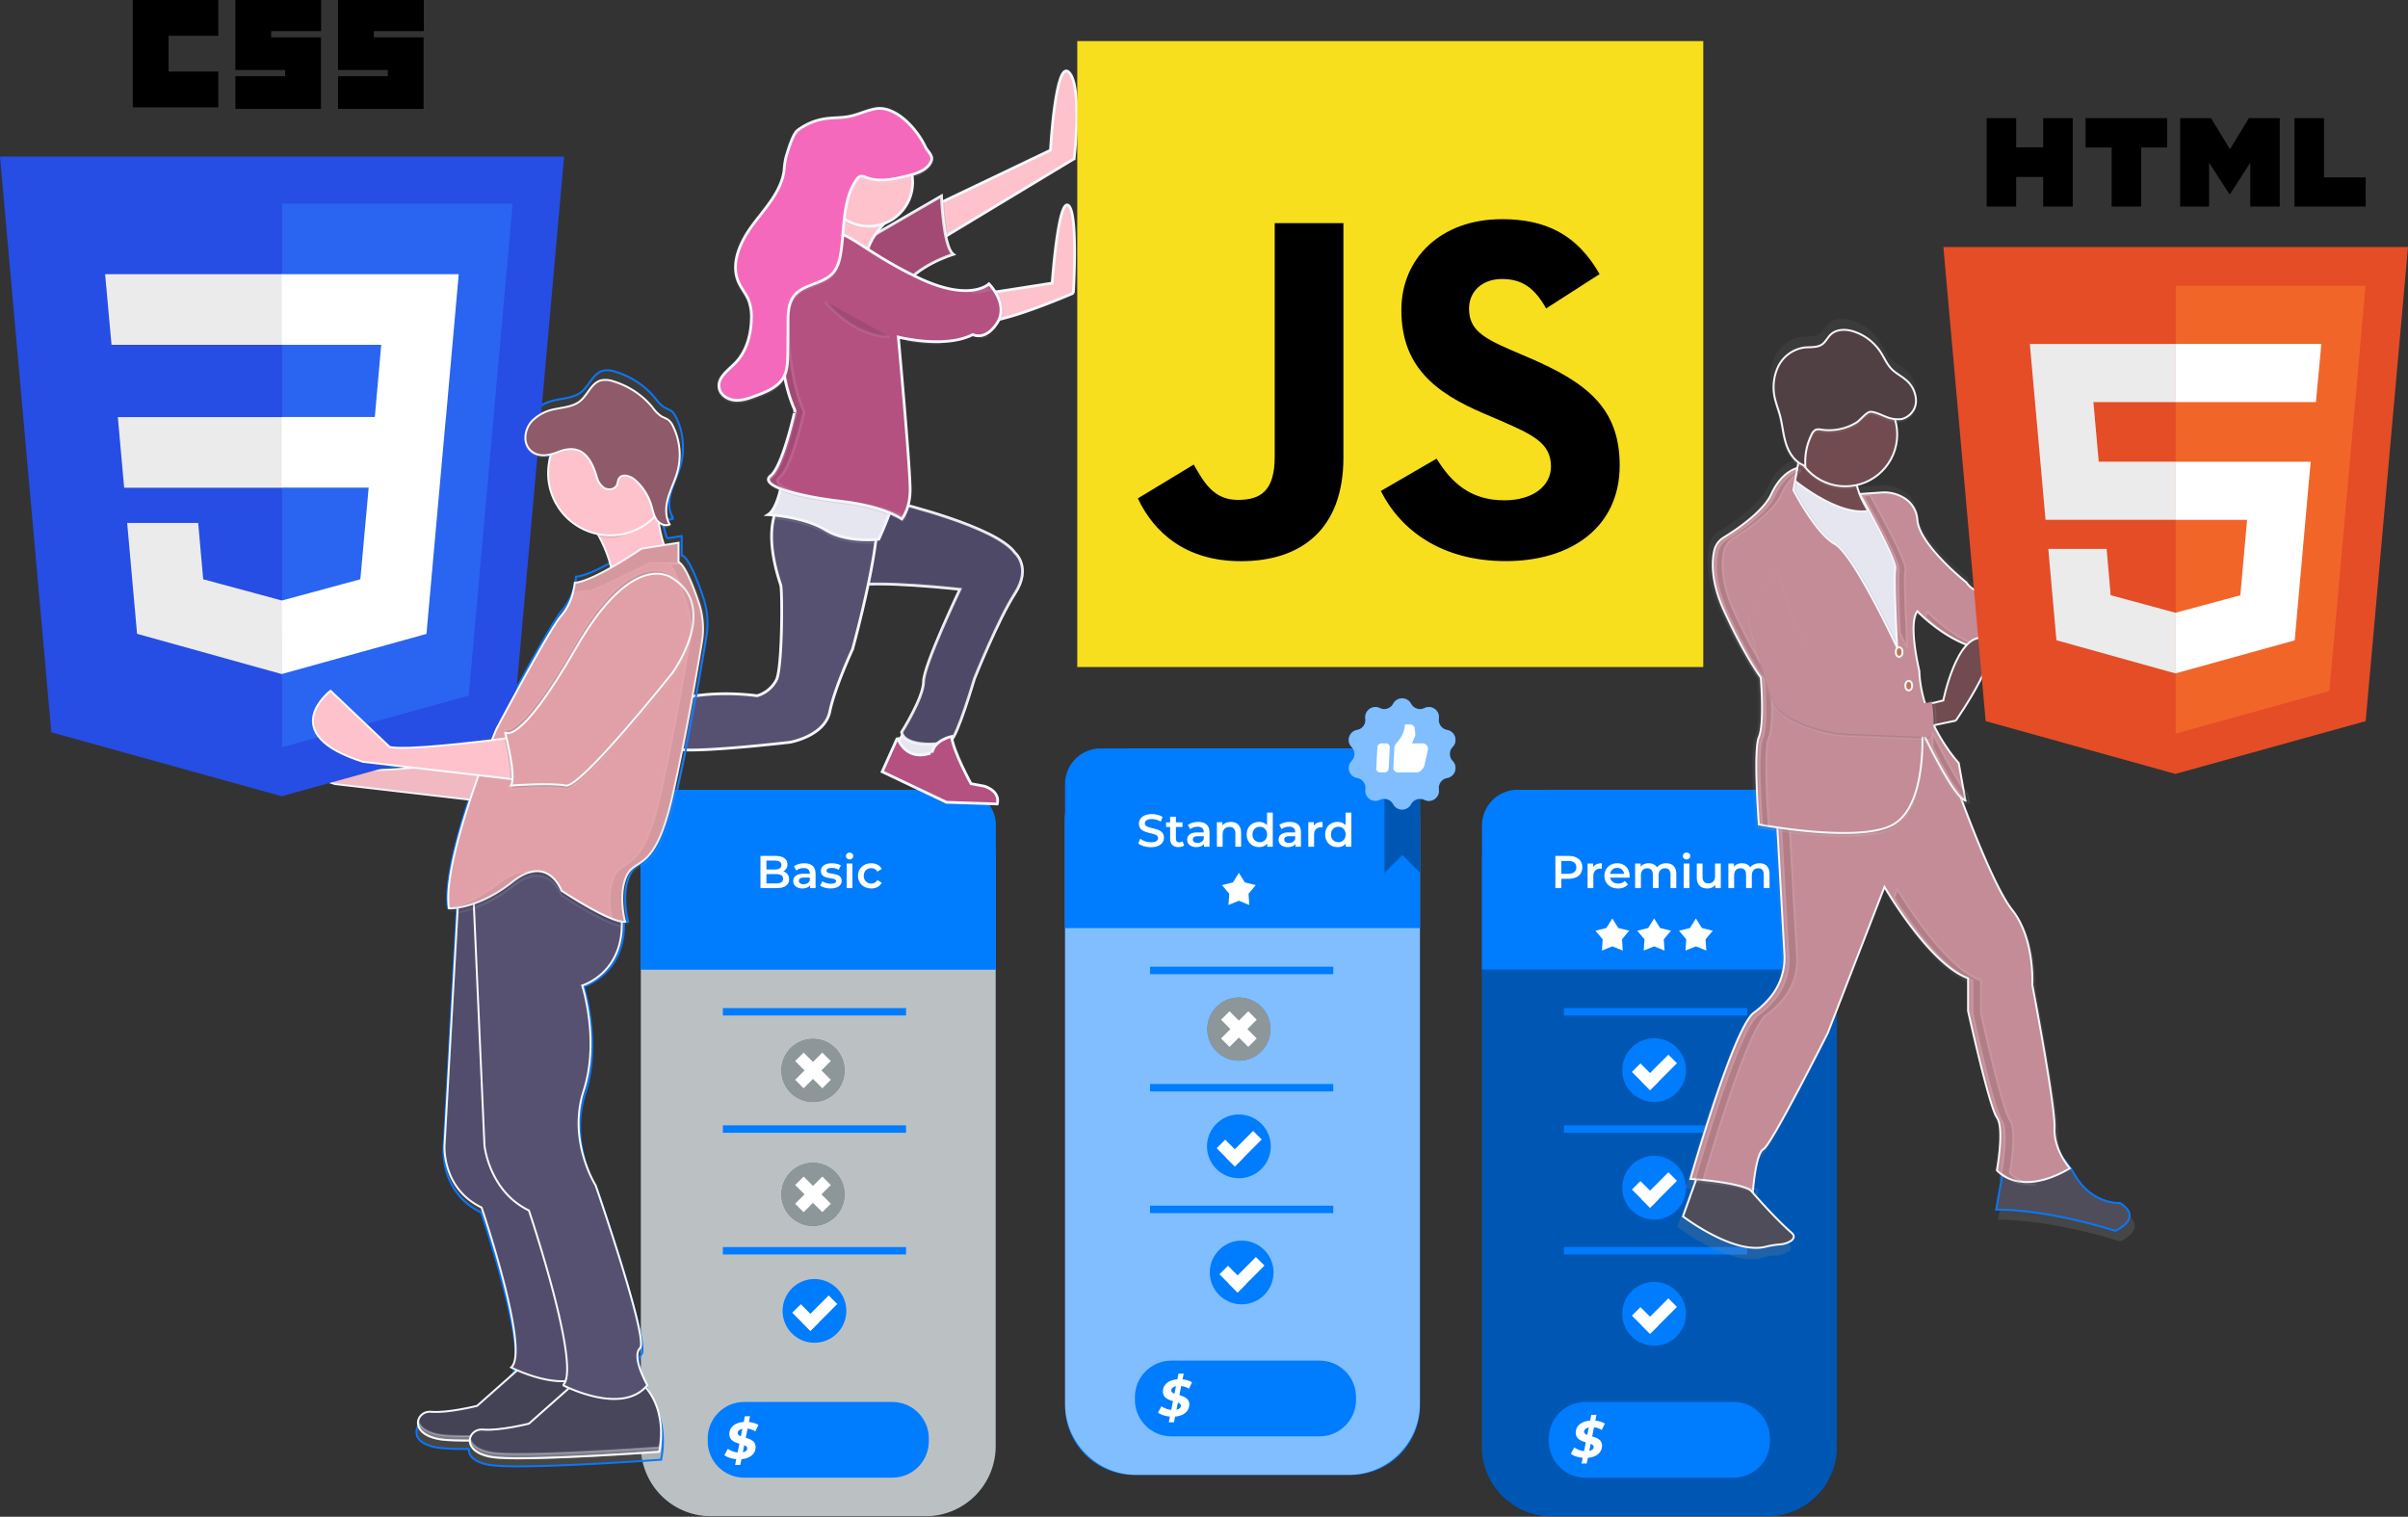 <?xml version="1.0" encoding="UTF-8" standalone="no"?>
<svg
   width="866.92"
   height="546.078"
   viewBox="0 0 229.373 144.483"
   version="1.1"
   id="svg1609"
   sodipodi:docname="jws-aruba-Web-Design-packages-Pricing!.svg"
   inkscape:version="1.1.1 (3bf5ae0d25, 2021-09-20)"
   xmlns:inkscape="http://www.inkscape.org/namespaces/inkscape"
   xmlns:sodipodi="http://sodipodi.sourceforge.net/DTD/sodipodi-0.dtd"
   xmlns:xlink="http://www.w3.org/1999/xlink"
   xmlns="http://www.w3.org/2000/svg"
   xmlns:svg="http://www.w3.org/2000/svg">
  <rect x="0" y="0" width="229.373" height="144.483" fill="#333333" stroke="none"/>
  <sodipodi:namedview
     id="namedview1611"
     pagecolor="#ffffff"
     bordercolor="#666666"
     borderopacity="1.0"
     inkscape:pageshadow="2"
     inkscape:pageopacity="0.0"
     inkscape:pagecheckerboard="0"
     showgrid="false"
     inkscape:zoom="1"
     inkscape:cx="432.5"
     inkscape:cy="290.5"
     inkscape:window-width="1920"
     inkscape:window-height="1003"
     inkscape:window-x="-9"
     inkscape:window-y="-9"
     inkscape:window-maximized="1"
     inkscape:current-layer="svg1609" />
  <style
     id="style1343"><![CDATA[.B{fill:#007cff}.C{fill:#fff}.D{opacity:.5}.E{fill:#1a2e35}]]></style>
  <defs
     id="defs1387">
    <clipPath
       id="A">
      <path
         d="M 0,500 H 500 V 0 H 0 Z"
         id="path1345" />
    </clipPath>
    <clipPath
       id="B">
      <path
         d="M 315.607,418.512 H 411.37 V 222.469 h -95.763 z"
         id="path1348" />
    </clipPath>
    <clipPath
       id="C">
      <path
         d="M 0,500 H 500 V 0 H 0 Z"
         id="path1351" />
    </clipPath>
    <clipPath
       id="D">
      <path
         d="m 203.102,429.668 h 95.764 v -196.04 h -95.764 z"
         id="path1354" />
    </clipPath>
    <clipPath
       id="E">
      <path
         d="m 241.505,362.442 h 17.018 v -17.018 h -17.018 z"
         id="path1357" />
    </clipPath>
    <clipPath
       id="F">
      <path
         d="m 289.295,418.915 h 9.642 v -22.834 h -9.642 z"
         id="path1360" />
    </clipPath>
    <clipPath
       id="G">
      <path
         d="M 279.654,443.173 H 308.46 V 413.171 H 279.654 Z"
         id="path1363" />
    </clipPath>
    <clipPath
       id="H">
      <path
         d="M 0,500 H 500 V 0 H 0 Z"
         id="path1366" />
    </clipPath>
    <clipPath
       id="I">
      <path
         d="m 88.63,418.512 h 95.763 V 222.469 H 88.63 Z"
         id="path1369" />
    </clipPath>
    <clipPath
       id="J">
      <path
         d="m 126.576,317.841 h 17.018 v -17.018 h -17.018 z"
         id="path1372" />
    </clipPath>
    <clipPath
       id="K">
      <path
         d="m 126.576,351.284 h 17.018 v -17.018 h -17.018 z"
         id="path1375" />
    </clipPath>
    <path
       id="L"
       d="m 347.948,398.684 v -1.48 a 1.97,1.97 0 0 1 -0.36,0.038 c -1.182,0 -1.928,-0.697 -1.928,-2.053 v -3.22 h -1.555 v 6.64 h 1.48 v -0.969 c 0.448,0.696 1.257,1.044 2.363,1.044" />
    <path
       id="M"
       d="m 383.477,232.881 h -39.978 c -5.436,0 -9.843,4.407 -9.843,9.844 v 0.745 c 0,5.436 4.407,9.844 9.843,9.844 h 39.978 c 5.436,0 9.843,-4.408 9.843,-9.844 v -0.745 c 0,-5.437 -4.407,-9.844 -9.843,-9.844" />
    <path
       id="N"
       d="m 370.658,342.86 a 8.6,8.6 0 0 0 -8.597,-8.597 8.6,8.6 0 0 0 -8.596,8.597 8.6,8.6 0 0 0 8.596,8.597 8.6,8.6 0 0 0 8.597,-8.597" />
    <path
       id="O"
       d="m 350.787,383.785 1.609,-2.573 2.944,-0.735 -1.95,-2.325 0.211,-3.028 -2.814,1.137 -2.814,-1.137 0.211,3.028 -1.95,2.325 2.944,0.735 z" />
    <path
       id="P"
       d="m 240.531,405.204 v 0.771 h -1.604 c -1.057,0 -1.343,-0.398 -1.343,-0.883 0,-0.559 0.472,-0.92 1.268,-0.92 0.759,0 1.418,0.348 1.679,1.032 m 1.555,1.816 v -3.893 h -1.468 v 0.808 c -0.373,-0.571 -1.094,-0.895 -2.089,-0.895 -1.517,0 -2.475,0.833 -2.475,1.99 0,1.107 0.747,1.977 2.761,1.977 h 1.716 v 0.1 c 0,0.908 -0.547,1.442 -1.654,1.442 -0.746,0 -1.517,-0.248 -2.014,-0.658 l -0.61,1.131 c 0.709,0.547 1.741,0.821 2.811,0.821 1.915,0 3.022,-0.908 3.022,-2.823" />
    <path
       id="Q"
       d="m 257.631,406.447 c 0,1.269 -0.858,2.077 -1.978,2.077 -1.12,0 -1.977,-0.808 -1.977,-2.077 0,-1.269 0.858,-2.077 1.977,-2.077 1.119,0 1.978,0.808 1.978,2.077 m 1.53,5.907 v -9.227 h -1.493 v 0.858 c -0.522,-0.635 -1.293,-0.945 -2.201,-0.945 -1.927,0 -3.357,1.343 -3.357,3.407 0,2.064 1.43,3.395 3.357,3.395 0.858,0 1.617,-0.286 2.139,-0.895 v 3.407 z" />
    <path
       id="R"
       d="m 258.524,353.933 a 8.51,8.51 0 0 0 -8.509,-8.509 8.51,8.51 0 0 0 -8.509,8.509 8.51,8.51 0 0 0 8.509,8.509 8.51,8.51 0 0 0 8.509,-8.509" />
    <path
       id="S"
       d="m 296.468,441.727 v 0 a 2.73,2.73 0 0 1 3.605,-1.171 c 1.966,0.955 4.203,-0.67 3.901,-2.835 -0.202,-1.455 0.782,-2.81 2.229,-3.067 2.152,-0.382 3.007,-3.011 1.49,-4.586 -1.019,-1.058 -1.019,-2.733 0,-3.791 1.517,-1.574 0.662,-4.204 -1.49,-4.586 -1.447,-0.257 -2.431,-1.612 -2.229,-3.067 0.302,-2.166 -1.935,-3.791 -3.901,-2.834 a 2.73,2.73 0 0 1 -3.605,-1.172 c -1.029,-1.929 -3.793,-1.929 -4.822,0 -0.692,1.297 -2.284,1.814 -3.606,1.172 -1.966,-0.957 -4.202,0.668 -3.901,2.834 a 2.73,2.73 0 0 1 -2.228,3.067 c -2.152,0.382 -3.007,3.012 -1.49,4.586 1.019,1.058 1.019,2.733 0,3.791 -1.517,1.575 -0.662,4.204 1.49,4.586 a 2.73,2.73 0 0 1 2.228,3.067 c -0.301,2.165 1.935,3.79 3.901,2.835 1.322,-0.643 2.914,-0.125 3.606,1.171 1.029,1.929 3.793,1.929 4.822,0" />
    <path
       id="T"
       d="M 184.393,408.894 V 370.016 H 88.63 v 38.878 a 9.62,9.62 0 0 0 9.621,9.616 h 76.521 a 9.62,9.62 0 0 0 9.621,-9.616" />
    <linearGradient
       id="a5312bde-8c7e-4767-9e17-08a43f21bf92"
       x1="889.13"
       y1="701.85"
       x2="889.13"
       y2="363.3"
       gradientUnits="userSpaceOnUse">
      <stop
         offset="0"
         stop-color="gray"
         stop-opacity="0.25"
         id="stop20329" />
      <stop
         offset="0.54"
         stop-color="gray"
         stop-opacity="0.12"
         id="stop20331" />
      <stop
         offset="1"
         stop-color="gray"
         stop-opacity="0.1"
         id="stop20333" />
    </linearGradient>
    <linearGradient
       id="016d359d-0d48-4404-968f-1612e9b5c7a7"
       x1="376.53"
       y1="777.06"
       x2="376.53"
       y2="381.85"
       xlink:href="#a5312bde-8c7e-4767-9e17-08a43f21bf92"
       gradientTransform="matrix(0.265,0,0,0.265,-52.541,-65.765)" />
    <linearGradient
       inkscape:collect="always"
       xlink:href="#a5312bde-8c7e-4767-9e17-08a43f21bf92"
       id="linearGradient22820"
       gradientUnits="userSpaceOnUse"
       x1="889.13"
       y1="701.85"
       x2="889.13"
       y2="363.3"
       gradientTransform="matrix(0.265,0,0,0.265,-52.541,-65.765)" />
    <clipPath
       id="A-6">
      <path
         d="M 0,500 H 500 V 0 H 0 Z"
         id="path1345-6" />
    </clipPath>
    <clipPath
       id="B-8">
      <path
         d="M 315.607,418.512 H 411.37 V 222.469 h -95.763 z"
         id="path1348-4" />
    </clipPath>
    <clipPath
       id="C-9">
      <path
         d="M 0,500 H 500 V 0 H 0 Z"
         id="path1351-6" />
    </clipPath>
    <clipPath
       id="D-2">
      <path
         d="m 203.102,429.668 h 95.764 v -196.04 h -95.764 z"
         id="path1354-0" />
    </clipPath>
    <clipPath
       id="E-6">
      <path
         d="m 241.505,362.442 h 17.018 v -17.018 h -17.018 z"
         id="path1357-8" />
    </clipPath>
    <clipPath
       id="F-8">
      <path
         d="m 289.295,418.915 h 9.642 v -22.834 h -9.642 z"
         id="path1360-7" />
    </clipPath>
    <clipPath
       id="G-0">
      <path
         d="M 279.654,443.173 H 308.46 V 413.171 H 279.654 Z"
         id="path1363-4" />
    </clipPath>
    <clipPath
       id="H-7">
      <path
         d="M 0,500 H 500 V 0 H 0 Z"
         id="path1366-4" />
    </clipPath>
    <clipPath
       id="I-0">
      <path
         d="m 88.63,418.512 h 95.763 V 222.469 H 88.63 Z"
         id="path1369-0" />
    </clipPath>
    <clipPath
       id="J-7">
      <path
         d="m 126.576,317.841 h 17.018 v -17.018 h -17.018 z"
         id="path1372-7" />
    </clipPath>
    <clipPath
       id="K-0">
      <path
         d="m 126.576,351.284 h 17.018 v -17.018 h -17.018 z"
         id="path1375-8" />
    </clipPath>
  </defs>
  <g
     transform="matrix(0.353,0,0,-0.353,29.755,222.966)"
     id="g1607">
    <g
       clip-path="url(#A)"
       id="g1451">
      <path
         d="m 392.741,222.47 h -58.505 c -10.289,0 -18.629,8.34 -18.629,18.628 v 158.786 c 0,10.288 8.34,18.628 18.629,18.628 h 58.505 a 18.63,18.63 0 0 0 18.628,-18.628 V 241.098 A 18.63,18.63 0 0 0 392.741,222.47"
         class="B"
         id="path1389" />
      <g
         clip-path="url(#B)"
         opacity="0.3"
         id="g1393">
        <path
           d="m 392.949,418.512 h -58.922 c -10.174,0 -18.42,-8.247 -18.42,-18.42 V 240.889 c 0,-10.172 8.246,-18.419 18.42,-18.419 h 58.922 c 10.173,0 18.42,8.247 18.42,18.419 v 159.203 c 0,10.173 -8.247,18.42 -18.42,18.42"
           id="path1391" />
      </g>
      <path
         d="m 411.37,408.894 v -38.878 h -95.763 v 38.878 a 9.62,9.62 0 0 0 9.621,9.616 h 76.521 a 9.62,9.62 0 0 0 9.621,-9.616"
         class="B"
         id="path1395" />
      <g
         class="C"
         id="g1403">
        <path
           d="m 341.07,397.577 c 0,1.095 -0.733,1.729 -2.151,1.729 h -1.891 v -3.458 h 1.891 c 1.418,0 2.151,0.635 2.151,1.729 m 1.629,0 c 0,-1.915 -1.418,-3.096 -3.706,-3.096 h -1.965 v -2.512 h -1.616 v 8.705 h 3.581 c 2.288,0 3.706,-1.169 3.706,-3.097"
           id="path1397" />
        <use
           xlink:href="#L"
           id="use1399"
           x="0"
           y="0"
           width="100%"
           height="100%" />
        <path
           d="m 350.199,395.824 h 3.768 c -0.124,0.958 -0.858,1.617 -1.878,1.617 -1.007,0 -1.741,-0.647 -1.89,-1.617 m 5.223,-1.032 h -5.211 c 0.187,-0.97 0.995,-1.592 2.152,-1.592 0.746,0 1.331,0.236 1.803,0.722 l 0.833,-0.958 c -0.597,-0.709 -1.529,-1.082 -2.674,-1.082 -2.226,0 -3.668,1.43 -3.668,3.407 0,1.977 1.455,3.395 3.432,3.395 1.94,0 3.358,-1.355 3.358,-3.432 a 6.65,6.65 0 0 0 -0.025,-0.46 m 12.623,0.982 v -3.805 h -1.555 v 3.606 c 0,1.181 -0.547,1.754 -1.492,1.754 -1.019,0 -1.728,-0.672 -1.728,-1.99 v -3.37 h -1.555 v 3.606 c 0,1.181 -0.547,1.754 -1.492,1.754 -1.032,0 -1.729,-0.672 -1.729,-1.99 v -3.37 h -1.554 v 6.64 h 1.48 v -0.845 c 0.497,0.597 1.268,0.92 2.176,0.92 0.97,0 1.778,-0.36 2.239,-1.107 0.534,0.684 1.43,1.107 2.486,1.107 1.605,0 2.724,-0.908 2.724,-2.91 m 1.991,2.835 h 1.555 v -6.641 h -1.555 z m -0.212,2.028 c 0,0.522 0.423,0.932 0.996,0.932 0.573,0 0.994,-0.385 0.994,-0.895 0,-0.547 -0.41,-0.97 -0.994,-0.97 -0.573,0 -0.996,0.41 -0.996,0.933 m 10.235,-2.028 v -6.641 h -1.48 v 0.846 c -0.498,-0.609 -1.281,-0.933 -2.139,-0.933 -1.704,0 -2.86,0.933 -2.86,2.935 v 3.793 h 1.554 v -3.582 c 0,-1.206 0.572,-1.778 1.555,-1.778 1.082,0 1.815,0.672 1.815,2.003 v 3.357 z m 13.146,-2.835 v -3.805 h -1.555 v 3.606 c 0,1.181 -0.547,1.754 -1.492,1.754 -1.019,0 -1.728,-0.672 -1.728,-1.99 v -3.37 h -1.555 v 3.606 c 0,1.181 -0.547,1.754 -1.492,1.754 -1.032,0 -1.729,-0.672 -1.729,-1.99 v -3.37 H 382.1 v 6.64 h 1.48 v -0.845 c 0.497,0.597 1.268,0.92 2.176,0.92 0.97,0 1.778,-0.36 2.239,-1.107 0.534,0.684 1.43,1.107 2.486,1.107 1.605,0 2.724,-0.908 2.724,-2.91"
           id="path1401" />
      </g>
      <use
         xlink:href="#M"
         class="B"
         id="use1405"
         x="0"
         y="0"
         width="100%"
         height="100%" />
      <path
         d="m 345.751,241.169 c 0,0.404 -0.321,0.656 -0.81,0.838 l -0.377,-1.913 c 0.754,0.153 1.187,0.544 1.187,1.075 m -1.732,3.241 0.405,2.011 c -0.796,-0.153 -1.243,-0.586 -1.257,-1.117 0,-0.434 0.349,-0.685 0.852,-0.894 m 3.995,-2.879 c 0,-1.857 -1.494,-3.1 -3.827,-3.296 l -0.308,-1.537 h -1.397 l 0.308,1.537 c -1.328,0.126 -2.501,0.544 -3.213,1.076 l 0.935,1.732 c 0.741,-0.545 1.676,-0.894 2.641,-0.992 l 0.475,2.361 c -1.299,0.391 -2.725,0.907 -2.725,2.599 0,1.857 1.523,3.114 3.898,3.283 l 0.307,1.536 h 1.397 l -0.307,-1.551 c 0.992,-0.097 1.9,-0.378 2.571,-0.796 l -0.852,-1.732 c -0.601,0.404 -1.328,0.643 -2.082,0.727 l -0.489,-2.459 c 1.285,-0.377 2.668,-0.88 2.668,-2.488"
         class="C"
         id="path1407" />
      <path
         d="m 337.744,294.112 h 49.434"
         id="path1409" />
      <path
         d="m 387.178,293.112 h -49.434 v 2 h 49.434 z"
         class="B"
         id="path1411" />
      <path
         d="m 337.744,326.952 h 49.434"
         id="path1413" />
      <path
         d="m 387.178,325.952 h -49.434 v 2 h 49.434 z"
         class="B"
         id="path1415" />
      <path
         d="m 337.744,358.604 h 49.434"
         id="path1417" />
      <g
         class="B"
         id="g1423">
        <path
           d="m 387.178,357.604 h -49.434 v 2 h 49.434 z"
           id="path1419" />
        <use
           xlink:href="#N"
           id="use1421"
           x="0"
           y="0"
           width="100%"
           height="100%" />
      </g>
      <g
         class="C"
         id="g1429">
        <path
           d="m 368.215,344.72 -4.946,-4.946 -2.306,-2.31 -2.311,2.31 2.307,2.306 4.945,4.95 z"
           id="path1425" />
        <path
           d="m 363.269,339.774 -2.306,-2.311 -4.9,4.9 2.307,2.307 2.589,-2.59 z"
           id="path1427" />
      </g>
      <path
         d="m 370.658,311.126 a 8.6,8.6 0 0 0 -8.597,-8.597 8.6,8.6 0 0 0 -8.596,8.597 8.6,8.6 0 0 0 8.596,8.597 8.6,8.6 0 0 0 8.597,-8.597"
         class="B"
         id="path1431" />
      <g
         class="C"
         id="g1437">
        <path
           d="m 368.215,312.985 -4.946,-4.945 -2.306,-2.311 -2.311,2.311 2.307,2.306 4.945,4.95 z"
           id="path1433" />
        <path
           d="m 363.269,308.04 -2.306,-2.311 -4.9,4.9 2.307,2.306 2.589,-2.589 z"
           id="path1435" />
      </g>
      <path
         d="m 370.658,277.1 a 8.6,8.6 0 0 0 -8.597,-8.597 8.6,8.6 0 0 0 -8.596,8.597 8.6,8.6 0 0 0 8.596,8.597 8.6,8.6 0 0 0 8.597,-8.597"
         class="B"
         id="path1439" />
      <g
         class="C"
         id="g1449">
        <path
           d="m 368.215,278.96 -4.946,-4.946 -2.306,-2.31 -2.311,2.31 2.307,2.307 4.945,4.95 z"
           id="path1441" />
        <path
           d="m 363.269,274.014 -2.306,-2.31 -4.9,4.899 2.307,2.307 2.589,-2.589 z"
           id="path1443" />
        <use
           xlink:href="#O"
           id="use1445"
           x="0"
           y="0"
           width="100%"
           height="100%" />
        <path
           d="m 362.062,383.785 1.609,-2.573 2.944,-0.735 -1.95,-2.325 0.211,-3.028 -2.814,1.137 -2.814,-1.137 0.211,3.028 -1.95,2.325 2.944,0.735 z m 11.274,0 1.608,-2.573 2.945,-0.735 -1.95,-2.325 0.211,-3.028 -2.814,1.137 -2.814,-1.137 0.211,3.028 -1.95,2.325 2.944,0.735 z"
           id="path1447" />
      </g>
    </g>
    <g
       clip-path="url(#C)"
       id="g1539">
      <path
         d="M 280.235,233.628 H 221.73 c -10.289,0 -18.629,8.34 -18.629,18.628 v 158.786 c 0,10.288 8.34,18.628 18.629,18.628 h 58.505 c 10.288,0 18.628,-8.34 18.628,-18.628 V 252.256 c 0,-10.288 -8.34,-18.628 -18.628,-18.628"
         class="B"
         id="path1453" />
      <g
         clip-path="url(#D)"
         class="D C"
         id="g1457">
        <path
           d="M 279.613,429.669 H 222.35 c -10.63,0 -19.248,-8.618 -19.248,-19.248 v -157.54 c 0,-10.633 8.62,-19.253 19.253,-19.253 h 57.258 c 10.633,0 19.252,8.62 19.252,19.253 v 157.535 c 0,10.633 -8.619,19.253 -19.252,19.253"
           id="path1455" />
      </g>
      <path
         d="m 298.865,420.052 v -38.877 h -95.763 v 38.877 a 9.62,9.62 0 0 0 9.621,9.616 h 76.521 a 9.62,9.62 0 0 0 9.621,-9.616"
         class="B"
         id="path1459" />
      <g
         class="C"
         id="g1471">
        <path
           d="m 222.846,404.047 0.56,1.256 c 0.696,-0.56 1.803,-0.958 2.873,-0.958 1.355,0 1.927,0.485 1.927,1.132 0,1.878 -5.173,0.647 -5.173,3.88 0,1.405 1.119,2.599 3.507,2.599 1.044,0 2.139,-0.274 2.897,-0.771 l -0.509,-1.256 c -0.784,0.46 -1.642,0.684 -2.401,0.684 -1.343,0 -1.89,-0.523 -1.89,-1.181 0,-1.853 5.161,-0.647 5.161,-3.843 0,-1.393 -1.132,-2.587 -3.519,-2.587 -1.356,0 -2.711,0.423 -3.433,1.045 m 12.399,-0.559 c -0.373,-0.299 -0.933,-0.448 -1.492,-0.448 -1.455,0 -2.289,0.771 -2.289,2.239 v 3.196 h -1.094 v 1.243 h 1.094 v 1.518 h 1.555 v -1.518 h 1.778 v -1.243 h -1.778 v -3.159 c 0,-0.647 0.323,-0.995 0.92,-0.995 0.324,0 0.635,0.087 0.871,0.273 z"
           id="path1461" />
        <use
           xlink:href="#P"
           id="use1463"
           x="0"
           y="0"
           width="100%"
           height="100%" />
        <path
           d="m 250.617,406.932 v -3.805 h -1.555 v 3.606 c 0,1.181 -0.584,1.754 -1.579,1.754 -1.107,0 -1.853,-0.672 -1.853,-2.002 v -3.358 h -1.555 v 6.64 h 1.48 v -0.857 c 0.51,0.609 1.319,0.932 2.289,0.932 1.591,0 2.773,-0.908 2.773,-2.91"
           id="path1465" />
        <use
           xlink:href="#Q"
           id="use1467"
           x="0"
           y="0"
           width="100%"
           height="100%" />
        <path
           d="m 265.205,405.204 v 0.771 h -1.604 c -1.057,0 -1.343,-0.398 -1.343,-0.883 0,-0.559 0.472,-0.92 1.268,-0.92 0.759,0 1.418,0.348 1.679,1.032 m 1.555,1.816 v -3.893 h -1.468 v 0.808 c -0.373,-0.571 -1.094,-0.895 -2.089,-0.895 -1.517,0 -2.475,0.833 -2.475,1.99 0,1.107 0.747,1.977 2.761,1.977 h 1.716 v 0.1 c 0,0.908 -0.547,1.442 -1.654,1.442 -0.746,0 -1.517,-0.248 -2.014,-0.658 l -0.61,1.131 c 0.709,0.547 1.741,0.821 2.811,0.821 1.915,0 3.022,-0.908 3.022,-2.823 m 5.833,2.822 v -1.48 a 1.97,1.97 0 0 1 -0.36,0.038 c -1.182,0 -1.928,-0.697 -1.928,-2.053 v -3.22 h -1.555 v 6.64 h 1.48 v -0.969 c 0.448,0.696 1.257,1.044 2.363,1.044 m 6.23,-3.395 c 0,1.269 -0.858,2.077 -1.978,2.077 -1.12,0 -1.977,-0.808 -1.977,-2.077 0,-1.269 0.858,-2.077 1.977,-2.077 1.119,0 1.978,0.808 1.978,2.077 m 1.53,5.907 v -9.227 h -1.493 v 0.858 c -0.522,-0.635 -1.293,-0.945 -2.201,-0.945 -1.927,0 -3.357,1.343 -3.357,3.407 0,2.064 1.43,3.395 3.357,3.395 0.858,0 1.617,-0.286 2.139,-0.895 v 3.407 z"
           id="path1469" />
      </g>
      <path
         d="m 271.781,244.039 h -39.978 c -5.436,0 -9.843,4.407 -9.843,9.844 v 0.745 c 0,5.436 4.407,9.844 9.843,9.844 h 39.978 c 5.436,0 9.843,-4.408 9.843,-9.844 v -0.745 c 0,-5.437 -4.407,-9.844 -9.843,-9.844"
         class="B"
         id="path1473" />
      <path
         d="m 226.047,305.271 h 49.434"
         id="path1475" />
      <path
         d="m 275.481,304.271 h -49.434 v 2 h 49.434 z"
         class="B"
         id="path1477" />
      <path
         d="m 226.047,338.11 h 49.434"
         id="path1479" />
      <path
         d="m 275.481,337.11 h -49.434 v 2 h 49.434 z"
         class="B"
         id="path1481" />
      <path
         d="m 226.047,369.763 h 49.434"
         id="path1483" />
      <g
         class="B"
         id="g1487">
        <path
           d="m 275.481,368.763 h -49.434 v 2 h 49.434 z m -16.87,-46.479 a 8.6,8.6 0 0 0 -8.597,-8.597 8.6,8.6 0 0 0 -8.596,8.597 8.6,8.6 0 0 0 8.596,8.597 8.6,8.6 0 0 0 8.597,-8.597"
           id="path1485" />
      </g>
      <g
         class="C"
         id="g1493">
        <path
           d="m 256.167,324.144 -4.945,-4.946 -2.307,-2.31 -2.31,2.31 2.306,2.306 4.946,4.95 z"
           id="path1489" />
        <path
           d="m 251.222,319.198 -2.307,-2.311 -4.899,4.9 2.307,2.307 2.588,-2.59 z"
           id="path1491" />
      </g>
      <path
         d="m 259.361,288.258 a 8.6,8.6 0 0 0 -8.597,-8.597 8.6,8.6 0 0 0 -8.596,8.597 8.6,8.6 0 0 0 8.596,8.597 8.6,8.6 0 0 0 8.597,-8.597"
         class="B"
         id="path1495" />
      <g
         class="C"
         id="g1501">
        <path
           d="m 256.917,290.118 -4.946,-4.945 -2.306,-2.311 -2.31,2.311 2.306,2.306 4.945,4.95 z"
           id="path1497" />
        <path
           d="m 251.971,285.172 -2.307,-2.311 -4.899,4.9 2.307,2.306 2.589,-2.589 z"
           id="path1499" />
      </g>
      <use
         xlink:href="#R"
         class="E"
         id="use1503"
         x="0"
         y="0"
         width="100%"
         height="100%" />
      <g
         clip-path="url(#E)"
         class="D C"
         id="g1507">
        <use
           xlink:href="#R"
           id="use1505"
           x="0"
           y="0"
           width="100%"
           height="100%" />
      </g>
      <g
         class="C"
         id="g1513">
        <path
           d="m 254.823,356.457 -7.333,-7.333 -2.285,2.285 7.333,7.333 z"
           id="path1509" />
        <path
           d="m 247.49,358.742 7.333,-7.333 -2.285,-2.285 -7.333,7.333 z"
           id="path1511" />
      </g>
      <g
         class="B"
         id="g1519">
        <path
           d="m 289.3,418.912 v -22.826 l 4.816,4.817 v 18.009 z"
           id="path1515" />
        <path
           d="m 298.933,418.912 v -22.826 l -4.817,4.817 v 18.009 z"
           id="path1517" />
      </g>
      <g
         clip-path="url(#F)"
         opacity="0.3"
         id="g1523">
        <path
           d="m 298.937,418.915 v -22.833 l -4.816,4.826 -4.826,-4.826 v 22.833 z"
           id="path1521" />
      </g>
      <g
         class="B"
         id="g1529">
        <use
           xlink:href="#S"
           id="use1525"
           x="0"
           y="0"
           width="100%"
           height="100%" />
        <use
           xlink:href="#S"
           id="use1527"
           x="0"
           y="0"
           width="100%"
           height="100%" />
      </g>
      <g
         clip-path="url(#G)"
         class="D C"
         id="g1533">
        <use
           xlink:href="#S"
           id="use1531"
           x="0"
           y="0"
           width="100%"
           height="100%" />
      </g>
      <g
         class="C"
         id="g1537">
        <path
           d="m 289.731,431.035 h -1.238 a 1.13,1.13 0 0 1 -1.116,-1.06 l -0.299,-5.713 c -0.031,-0.585 0.42,-1.06 1.004,-1.06 h 1.238 a 1.13,1.13 0 0 1 1.115,1.06 l 0.299,5.713 c 0.031,0.585 -0.419,1.06 -1.003,1.06 m 9.889,0 h -2.905 l 0.809,1.902 c 0.088,0.207 0.121,0.431 0.096,0.648 l -0.171,1.5 a 1.19,1.19 0 0 1 -1.182,1.054 h -1.447 a 7.29,7.29 0 0 0 -1.567,-4.146 l -0.889,-1.122 a 1.8,1.8 0 0 1 -0.391,-1.019 l -0.28,-5.344 a 1.23,1.23 0 0 1 1.239,-1.306 h 5.069 c 0.445,0 0.877,0.196 1.184,0.537 l 0.473,0.525 c 0.187,0.208 0.316,0.46 0.378,0.732 l 0.967,4.311 c 0.09,0.4 0.002,0.819 -0.24,1.149 a 1.42,1.42 0 0 1 -1.143,0.579 m -49.606,-34.949 1.609,-2.573 2.944,-0.735 -1.95,-2.325 0.211,-3.028 -2.814,1.137 -2.814,-1.137 0.211,3.028 -1.95,2.325 2.945,0.735 z M 234.361,252.297 c 0,0.404 -0.322,0.656 -0.811,0.838 l -0.376,-1.914 c 0.753,0.154 1.187,0.545 1.187,1.076 m -1.732,3.24 0.404,2.012 c -0.796,-0.153 -1.243,-0.586 -1.256,-1.117 0,-0.434 0.349,-0.685 0.852,-0.895 m 3.995,-2.878 c 0,-1.857 -1.494,-3.1 -3.828,-3.296 l -0.307,-1.537 h -1.397 l 0.307,1.537 c -1.327,0.125 -2.5,0.544 -3.213,1.076 l 0.936,1.732 c 0.74,-0.545 1.676,-0.894 2.64,-0.992 l 0.475,2.36 c -1.298,0.392 -2.724,0.908 -2.724,2.6 0,1.857 1.523,3.114 3.898,3.283 l 0.307,1.536 h 1.397 l -0.307,-1.552 c 0.992,-0.096 1.9,-0.377 2.57,-0.796 l -0.851,-1.731 c -0.602,0.404 -1.328,0.643 -2.083,0.726 l -0.488,-2.458 c 1.285,-0.378 2.668,-0.881 2.668,-2.488"
           id="path1535" />
      </g>
    </g>
    <g
       clip-path="url(#H)"
       id="g1605">
      <path
         d="m 165.764,222.47 h -58.505 c -10.288,0 -18.629,8.34 -18.629,18.628 v 158.786 c 0,10.288 8.341,18.628 18.629,18.628 h 58.505 c 10.289,0 18.629,-8.34 18.629,-18.628 V 241.098 c 0,-10.288 -8.34,-18.628 -18.629,-18.628"
         class="E"
         id="path1541" />
      <g
         clip-path="url(#I)"
         opacity="0.7"
         class="C"
         id="g1545">
        <path
           d="m 165.476,418.512 h -57.928 c -10.447,0 -18.917,-8.47 -18.917,-18.917 V 241.387 a 18.92,18.92 0 0 1 18.917,-18.917 h 57.928 a 18.92,18.92 0 0 1 18.917,18.917 v 158.208 a 18.92,18.92 0 0 1 -18.917,18.917"
           id="path1543" />
      </g>
      <g
         class="B"
         id="g1551">
        <use
           xlink:href="#T"
           id="use1547"
           x="0"
           y="0"
           width="100%"
           height="100%" />
        <use
           xlink:href="#T"
           id="use1549"
           x="0"
           y="0"
           width="100%"
           height="100%" />
      </g>
      <g
         class="C"
         id="g1555">
        <path
           d="m 127.015,394.493 c 0,0.871 -0.659,1.256 -1.878,1.256 h -2.611 v -2.512 h 2.611 c 1.219,0 1.878,0.385 1.878,1.256 m -4.489,4.912 v -2.4 h 2.288 c 1.119,0 1.753,0.398 1.753,1.194 0,0.808 -0.634,1.206 -1.753,1.206 z m 6.118,-5.074 c 0,-1.492 -1.169,-2.362 -3.407,-2.362 h -4.328 v 8.705 h 4.079 c 2.089,0 3.209,-0.883 3.209,-2.264 0,-0.895 -0.448,-1.554 -1.12,-1.915 0.933,-0.298 1.567,-1.032 1.567,-2.164 m 5.584,-0.286 v 0.771 h -1.604 c -1.057,0 -1.343,-0.398 -1.343,-0.883 0,-0.559 0.472,-0.92 1.268,-0.92 0.759,0 1.418,0.348 1.679,1.032 m 1.555,1.816 v -3.893 h -1.468 v 0.808 c -0.373,-0.571 -1.094,-0.895 -2.089,-0.895 -1.517,0 -2.475,0.833 -2.475,1.99 0,1.107 0.747,1.977 2.761,1.977 h 1.716 v 0.1 c 0,0.908 -0.547,1.442 -1.654,1.442 -0.746,0 -1.517,-0.248 -2.014,-0.658 l -0.61,1.131 c 0.709,0.547 1.741,0.821 2.811,0.821 1.915,0 3.022,-0.908 3.022,-2.823 m 1.231,-3.233 0.597,1.181 c 0.584,-0.385 1.48,-0.659 2.313,-0.659 0.983,0 1.393,0.274 1.393,0.734 0,1.268 -4.104,0.075 -4.104,2.723 0,1.256 1.132,2.077 2.922,2.077 0.883,0 1.891,-0.211 2.487,-0.572 l -0.596,-1.181 c -0.635,0.373 -1.269,0.497 -1.903,0.497 -0.945,0 -1.393,-0.311 -1.393,-0.746 0,-1.343 4.104,-0.149 4.104,-2.748 0,-1.244 -1.144,-2.052 -3.009,-2.052 -1.107,0 -2.214,0.323 -2.811,0.746 m 7.164,5.981 h 1.555 v -6.641 h -1.555 z m -0.211,2.028 c 0,0.522 0.422,0.932 0.995,0.932 0.573,0 0.994,-0.385 0.994,-0.895 0,-0.547 -0.41,-0.97 -0.994,-0.97 -0.573,0 -0.995,0.41 -0.995,0.933 m 3.258,-5.348 c 0,1.99 1.492,3.395 3.594,3.395 1.293,0 2.325,-0.535 2.835,-1.542 l -1.194,-0.696 c -0.398,0.634 -0.994,0.92 -1.653,0.92 -1.144,0 -2.015,-0.796 -2.015,-2.077 0,-1.293 0.871,-2.077 2.015,-2.077 0.659,0 1.255,0.286 1.653,0.921 l 1.194,-0.697 c -0.51,-0.995 -1.542,-1.554 -2.835,-1.554 -2.102,0 -3.594,1.417 -3.594,3.407"
           id="path1553" />
      </g>
      <path
         d="m 143.594,309.333 a 8.51,8.51 0 0 0 -8.509,-8.509 8.51,8.51 0 0 0 -8.509,8.509 8.51,8.51 0 0 0 8.509,8.509 8.51,8.51 0 0 0 8.509,-8.509"
         class="E"
         id="path1557" />
      <g
         clip-path="url(#J)"
         class="D C"
         id="g1561">
        <path
           d="m 143.594,309.333 a 8.51,8.51 0 0 0 -8.509,-8.509 8.51,8.51 0 0 0 -8.509,8.509 8.51,8.51 0 0 0 8.509,8.509 8.51,8.51 0 0 0 8.509,-8.509"
           id="path1559" />
      </g>
      <g
         class="C"
         id="g1567">
        <path
           d="m 139.894,311.856 -7.333,-7.333 -2.285,2.285 7.333,7.333 z"
           id="path1563" />
        <path
           d="m 132.561,314.141 7.333,-7.333 -2.285,-2.285 -7.333,7.333 z"
           id="path1565" />
      </g>
      <path
         d="m 144.081,277.887 a 8.6,8.6 0 0 0 -8.597,-8.596 c -4.748,0 -8.596,3.848 -8.596,8.596 a 8.6,8.6 0 0 0 8.596,8.597 8.6,8.6 0 0 0 8.597,-8.597"
         class="B"
         id="path1569" />
      <g
         class="C"
         id="g1575">
        <path
           d="m 141.637,279.747 -4.946,-4.946 -2.306,-2.31 -2.311,2.31 2.307,2.307 4.945,4.949 z"
           id="path1571" />
        <path
           d="m 136.692,274.801 -2.307,-2.31 -4.899,4.899 2.307,2.307 2.589,-2.589 z"
           id="path1573" />
      </g>
      <path
         d="m 156.501,232.881 h -39.978 c -5.436,0 -9.843,4.407 -9.843,9.844 v 0.745 c 0,5.436 4.407,9.844 9.843,9.844 h 39.978 c 5.437,0 9.843,-4.408 9.843,-9.844 v -0.745 c 0,-5.437 -4.406,-9.844 -9.843,-9.844"
         class="B"
         id="path1577" />
      <path
         d="m 117.348,240.8 c 0,0.404 -0.322,0.656 -0.811,0.838 l -0.376,-1.914 c 0.753,0.154 1.187,0.545 1.187,1.076 m -1.732,3.24 0.404,2.012 c -0.796,-0.153 -1.242,-0.586 -1.256,-1.117 0,-0.434 0.349,-0.685 0.852,-0.895 m 3.995,-2.878 c 0,-1.857 -1.494,-3.1 -3.828,-3.296 l -0.307,-1.537 h -1.397 l 0.308,1.537 c -1.328,0.126 -2.501,0.544 -3.214,1.076 l 0.936,1.732 c 0.74,-0.545 1.676,-0.894 2.64,-0.992 l 0.475,2.361 c -1.298,0.391 -2.724,0.907 -2.724,2.599 0,1.857 1.523,3.114 3.898,3.283 l 0.307,1.536 h 1.397 l -0.307,-1.551 c 0.992,-0.097 1.9,-0.378 2.57,-0.796 l -0.851,-1.732 c -0.602,0.404 -1.328,0.643 -2.083,0.727 l -0.488,-2.459 c 1.285,-0.378 2.668,-0.88 2.668,-2.488"
         class="C"
         id="path1579" />
      <path
         d="m 110.767,294.112 h 49.434"
         id="path1581" />
      <path
         d="m 160.201,293.112 h -49.434 v 2 h 49.434 z"
         class="B"
         id="path1583" />
      <path
         d="m 110.767,326.952 h 49.434"
         id="path1585" />
      <path
         d="m 160.201,325.952 h -49.434 v 2 h 49.434 z"
         class="B"
         id="path1587" />
      <path
         d="m 110.767,358.604 h 49.434"
         id="path1589" />
      <path
         d="m 160.201,357.604 h -49.434 v 2 h 49.434 z"
         class="B"
         id="path1591" />
      <path
         d="m 143.594,342.774 a 8.51,8.51 0 0 0 -8.509,-8.509 8.51,8.51 0 0 0 -8.509,8.509 8.51,8.51 0 0 0 8.509,8.509 8.51,8.51 0 0 0 8.509,-8.509"
         class="E"
         id="path1593" />
      <g
         clip-path="url(#K)"
         class="D C"
         id="g1597">
        <path
           d="m 143.594,342.774 a 8.51,8.51 0 0 0 -8.509,-8.509 8.51,8.51 0 0 0 -8.509,8.509 8.51,8.51 0 0 0 8.509,8.509 8.51,8.51 0 0 0 8.509,-8.509"
           id="path1595" />
      </g>
      <g
         class="C"
         id="g1603">
        <path
           d="m 139.894,345.299 -7.333,-7.333 -2.285,2.285 7.333,7.333 z"
           id="path1599" />
        <path
           d="m 132.561,347.584 7.333,-7.333 -2.285,-2.285 -7.333,7.333 z"
           id="path1601" />
      </g>
    </g>
  </g>
  <path
     d="m 86.289,69.564 -0.886,1.289 c 0,0 0.966,1.289 1.058,1.45 0.093,0.161 2.818,-0.079 2.818,-0.079 l 0.241,-0.966 -0.402,-1.127 z"
     fill="#e6e6f0"
     id="path20401"
     style="stroke-width:0.265;stroke:#f4f7fb;stroke-opacity:1" />
  <polygon
     points="329.22,435.54 333.48,438.58 334.7,435.24 331.65,428.84 327.09,423.67 320.39,424.88 324.65,433.11 "
     fill="#fdc2cc"
     id="polygon20403"
     transform="matrix(0.265,0,0,0.265,-30.054,-43.257)"
     style="stroke:#f4f7fb;stroke-opacity:1;stroke-width:0.7;stroke-miterlimit:4;stroke-dasharray:none" />
  <path
     d="m 85.484,47.898 c 0,0 9.424,2.254 11.195,4.763 0,0 1.611,1.371 0,3.866 -1.611,2.495 -3.866,8.136 -3.866,8.136 0,0 -1.611,5.477 -2.254,5.879 -0.643,0.402 -4.35,0.725 -4.673,-0.794 0,0 2.093,-3.302 2.093,-4.834 0,-1.532 3.463,-8.779 3.463,-8.779 0,0 -7.893,-0.886 -10.39,-0.323 -2.498,0.564 1.13,-8.8 4.432,-7.914 z"
     fill="#565171"
     id="path20405"
     style="stroke-width:0.265;stroke:#f4f7fb;stroke-opacity:1" />
  <path
     d="m 85.484,47.898 c 0,0 9.424,2.254 11.195,4.763 0,0 1.611,1.371 0,3.866 -1.611,2.495 -3.866,8.136 -3.866,8.136 0,0 -1.611,5.477 -2.254,5.879 -0.643,0.402 -4.35,0.725 -4.673,-0.794 0,0 2.093,-3.302 2.093,-4.834 0,-1.532 3.463,-8.779 3.463,-8.779 0,0 -7.893,-0.886 -10.39,-0.323 -2.498,0.564 1.13,-8.8 4.432,-7.914 z"
     opacity="0.1"
     id="path20407"
     style="stroke-width:0.265;stroke:#f4f7fb;stroke-opacity:1" />
  <path
     d="m 83.55,50.072 c -0.018,0.468 -0.069,0.995 -0.14,1.561 -0.516,4.101 -2.196,10.2 -2.196,10.2 0,0 -1.691,3.625 -2.175,5.961 -0.484,2.336 -3.786,2.91 -3.786,2.91 0,0 -9.022,1.058 -10.874,0.646 -1.852,-0.413 -4.763,1.209 -6.202,0.966 -1.439,-0.243 -2.336,-3.625 -2.336,-3.625 a 17.463,17.463 0 0 0 7.25,-1.529 c 3.704,-1.691 9.022,-0.886 9.022,-0.886 a 3.029,3.029 0 0 0 1.852,-1.529 c 0.564,-1.209 0.564,-8.538 0.402,-9.022 -1.058,-3.175 -0.971,-5.212 -0.667,-6.4 a 3.194,3.194 0 0 1 0.667,-1.413 z"
     fill="#565171"
     id="path20409"
     style="stroke-width:0.265;stroke:#f4f7fb;stroke-opacity:1" />
  <path
     d="m 83.55,50.072 c -0.018,0.468 -0.069,0.995 -0.14,1.561 -0.81,0.064 -3.08,0.124 -4.763,-0.915 -1.587,-0.974 -3.897,-1.304 -4.937,-1.408 a 3.194,3.194 0 0 1 0.667,-1.413 z"
     opacity="0.1"
     id="path20411"
     style="stroke-width:0.265;stroke:#f4f7fb;stroke-opacity:1" />
  <path
     d="m 84.664,49.064 c -0.376,1.058 -0.953,2.299 -0.953,2.299 0,0 -2.979,0.402 -5.075,-0.886 -2.095,-1.289 -5.477,-1.45 -5.477,-1.45 0.548,-0.336 0.918,-1.357 1.148,-2.252 a 14.269,14.269 0 0 0 0.302,-1.535 c 0,0 9.906,2.013 10.319,2.336 0.153,0.127 -0.011,0.767 -0.265,1.487 z"
     fill="#e6e6f0"
     id="path20413"
     style="stroke-width:0.265;stroke:#f4f7fb;stroke-opacity:1" />
  <path
     d="m 102.317,15.116 -12.015,7.252 -1.193,0.72 v -3.543 l 0.828,-0.397 10.126,-4.839 c 0,0 0.484,-8.779 1.773,-7.408 1.289,1.371 0.482,8.215 0.482,8.215 z"
     fill="#fdc2cc"
     id="path20415"
     style="stroke-width:0.265;stroke:#f4f7fb;stroke-opacity:1" />
  <path
     d="m 90.302,22.368 -1.193,0.72 v -3.543 l 0.828,-0.397 a 26.072,26.072 0 0 0 0.365,3.22 z"
     opacity="0.1"
     id="path20417"
     style="stroke-width:0.265;stroke:#f4f7fb;stroke-opacity:1" />
  <path
     d="m 81.055,23.664 8.617,-4.993 c 0,0 0.161,4.834 1.127,5.556 0,0 -3.543,1.058 -4.913,3.302 z"
     fill="#b45181"
     id="path20419"
     style="stroke-width:0.265;stroke:#f4f7fb;stroke-opacity:1" />
  <path
     d="m 81.055,23.664 8.617,-4.993 c 0,0 0.161,4.834 1.127,5.556 0,0 -3.543,1.058 -4.913,3.302 z"
     opacity="0.1"
     id="path20421"
     style="stroke-width:0.265;stroke:#f4f7fb;stroke-opacity:1" />
  <path
     d="m 102.24,27.921 c 0,0 -4.098,1.786 -6.813,2.442 a 5.35,5.35 0 0 1 -1.886,0.217 c -1.852,-0.323 0.484,-2.646 0.484,-2.646 l 0.974,-0.151 5.228,-0.815 c 0,0 0.564,-8.054 1.529,-7.408 0.966,0.646 0.484,8.361 0.484,8.361 z"
     fill="#fdc2cc"
     id="path20423"
     style="stroke-width:0.265;stroke:#f4f7fb;stroke-opacity:1" />
  <path
     d="m 84.921,20.672 c 0,0 -3.463,2.577 -2.175,5.8 1.289,3.223 -6.686,-1.934 -6.686,-1.934 0,0 2.577,-3.866 3.141,-6.765 0.564,-2.9 5.72,2.9 5.72,2.9 z"
     fill="#fdc2cc"
     id="path20425"
     style="stroke-width:0.265;stroke:#f4f7fb;stroke-opacity:1" />
  <path
     d="M 84.664,49.064 A 18.256,18.256 0 0 0 80.007,47.98 c -2.328,-0.265 -4.461,-0.712 -5.696,-1.204 a 14.269,14.269 0 0 0 0.302,-1.535 c 0,0 9.906,2.013 10.319,2.336 0.151,0.127 -0.013,0.767 -0.267,1.487 z"
     opacity="0.1"
     id="path20427"
     style="stroke-width:0.265;stroke:#f4f7fb;stroke-opacity:1" />
  <path
     d="m 95.425,30.364 a 5.35,5.35 0 0 1 -1.886,0.217 c -1.852,-0.323 0.484,-2.646 0.484,-2.646 l 0.974,-0.151 c 0.407,0.627 0.823,1.606 0.429,2.58 z"
     opacity="0.1"
     id="path20429"
     style="stroke-width:0.265;stroke:#f4f7fb;stroke-opacity:1" />
  <path
     d="m 79.282,22.122 c 0,0 -3.141,-0.079 -4.268,1.209 -1.127,1.289 -0.886,4.763 -0.886,4.763 0,0 -0.235,6.956 1.529,10.848 a 0.529,0.529 0 0 1 0.018,0.4 c -0.018,0.048 -0.018,0.019 -0.018,0.019 0,0 -1.127,5.075 -2.254,5.961 -1.127,0.886 2.416,1.934 6.615,2.416 4.199,0.482 5.879,1.691 5.879,1.691 0,0 0.725,-0.794 0.794,-2.577 0.069,-1.783 -1.119,-14.74 -1.119,-14.74 0,0 4.429,1.127 7.088,-0.241 0,0 1.209,0.646 2.336,-1.127 1.127,-1.773 -0.794,-3.704 -0.794,-3.704 0,0 -1.773,1.773 -6.686,-0.564 -4.913,-2.336 -6.707,-4.432 -8.234,-4.352 z"
     fill="#b45181"
     id="path20431"
     style="stroke-width:0.265;stroke:#f4f7fb;stroke-opacity:1" />
  <path
     d="m 55.2,69.001 h -0.966 v 1.371 l 0.966,2.175 c 0,0 1.289,0.241 1.371,0.241 0.082,0 1.127,-0.241 1.127,-0.241 l 0.323,-0.564 c 0,0 -3.545,-1.373 -2.82,-2.982 z"
     fill="#e6e6f0"
     id="path20433"
     style="stroke-width:0.185;stroke:#f4f7fb;stroke-opacity:1;stroke-miterlimit:4;stroke-dasharray:none" />
  <path
     d="m 85.484,70.289 -1.45,3.223 6.122,2.91 4.834,0.161 c 0,0 0.402,-1.127 -1.209,-1.691 l -1.289,-0.241 c 0,0 -1.691,-3.061 -1.852,-4.498 0,0 -1.611,0.323 -1.852,1.529 -0.003,-0.026 -2.257,1.101 -3.305,-1.394 z"
     fill="#b45181"
     id="path20435"
     style="stroke-width:0.265;stroke:#f4f7fb;stroke-opacity:1" />
  <path
     d="m 54.475,68.678 -0.492,0.402 -2.164,1.773 4.993,6.615 c 0,0 2.818,1.209 4.109,0 0,0 0.794,-0.794 -0.966,-1.45 0,0 -1.371,0.241 -1.371,-1.127 0,-1.368 0.323,-2.818 0.794,-3.141 0,0 -1.209,-0.402 -1.529,-0.079 a 5.112,5.112 0 0 0 -0.646,0.886 c 0,0 -2.889,-1.14 -2.728,-3.879 z"
     fill="#b45181"
     id="path20437"
     style="stroke-width:0.185;stroke:#f8fafd;stroke-opacity:1;stroke-miterlimit:4;stroke-dasharray:none" />
  <path
     d="m 79.042,17.933 a 9.79,9.79 0 0 1 -0.323,1.206 4.188,4.188 0 0 0 5.363,2.305 6.662,6.662 0 0 1 0.68,-0.611 c 0,0 -5.157,-5.8 -5.72,-2.9 z"
     opacity="0.1"
     id="path20439"
     style="stroke-width:0.265;stroke:#f4f7fb;stroke-opacity:1" />
  <path
     d="m 78.597,28.691 c 0,0 2.498,3.302 6.122,3.384"
     opacity="0.1"
     id="path20441"
     style="stroke-width:0.265;stroke:#f4f7fb;stroke-opacity:1" />
  <g
     opacity="0.1"
     id="g20451"
     transform="matrix(0.265,0,0,0.265,-30.054,-43.257)"
     style="stroke:#f4f7fb;stroke-opacity:1">
    <path
       d="m 552.06,369.22 a 3.44,3.44 0 0 1 -0.56,-0.21 q -0.44,0.23 -0.9,0.43 a 5.69,5.69 0 0 0 1.46,-0.22 z"
       transform="translate(-84.99,-85.07)"
       id="path20443"
       style="stroke:#f4f7fb;stroke-opacity:1" />
    <path
       d="m 555.3,352 a 15.06,15.06 0 0 0 -1.06,-1.22 c 0,0 -2,2 -6.94,2.38 a 16.8,16.8 0 0 0 8,-1.16 z"
       transform="translate(-84.99,-85.07)"
       id="path20445"
       style="stroke:#f4f7fb;stroke-opacity:1" />
    <path
       d="m 524.71,369.92 0.06,0.65 a 60.46,60.46 0 0 0 12.18,1 63.38,63.38 0 0 1 -12.24,-1.65 z"
       transform="translate(-84.99,-85.07)"
       id="path20447"
       style="stroke:#f4f7fb;stroke-opacity:1" />
    <path
       d="m 503.71,429 c -15.83,-1.83 -29.22,-5.78 -25,-9.13 4.22,-3.35 8.52,-22.53 8.52,-22.53 0,0 0,0.11 0.07,-0.07 a 2,2 0 0 0 -0.07,-1.51 c -6.67,-14.75 -5.78,-41 -5.78,-41 0,0 -0.91,-13.09 3.35,-18 3.17,-3.63 10.56,-4.38 14.13,-4.53 a 6.47,6.47 0 0 0 -1,0 c 0,0 -11.87,-0.3 -16.13,4.57 -4.26,4.87 -3.35,18 -3.35,18 0,0 -0.89,26.29 5.78,41 a 2,2 0 0 1 0.07,1.51 c -0.07,0.18 -0.07,0.07 -0.07,0.07 0,0 -4.23,19.12 -8.53,22.47 -4.3,3.35 9.13,7.31 25,9.13 15.87,1.82 22.22,6.39 22.22,6.39 a 7.8,7.8 0 0 0 0.84,-1.23 c -3.09,-1.49 -9.45,-3.94 -20.05,-5.14 z"
       transform="translate(-84.99,-85.07)"
       id="path20449"
       style="stroke:#f4f7fb;stroke-opacity:1" />
  </g>
  <circle
     cx="82.746"
     cy="17.37"
     r="4.188"
     fill="#fdc2cc"
     id="circle20453"
     style="stroke-width:0.265;stroke:#f4f7fb;stroke-opacity:1" />
  <path
     d="m 88.707,15.497 c -0.347,0.868 -1.381,1.196 -2.289,1.421 -1.296,0.318 -2.693,0.63 -3.934,0.138 a 0.86,0.86 0 0 0 -0.529,-0.103 0.704,0.704 0 0 0 -0.349,0.304 c -1.368,1.947 -1.146,4.543 -1.5,6.898 -0.111,0.733 -0.299,1.49 -0.794,2.037 -0.963,1.058 -2.781,1.019 -3.667,2.143 -0.585,0.741 -0.59,1.77 -0.585,2.715 q 0,1.511 -0.026,3.024 c -0.016,0.661 -0.048,1.347 -0.347,1.934 -0.508,0.995 -1.64,1.468 -2.686,1.852 -0.651,0.243 -1.323,0.489 -2.021,0.423 -0.699,-0.066 -1.397,-0.529 -1.487,-1.228 -0.124,-0.947 0.852,-1.609 1.524,-2.291 1.074,-1.087 1.516,-2.67 1.556,-4.199 A 4.498,4.498 0 0 0 71.308,28.747 c -0.246,-0.601 -0.685,-1.106 -0.95,-1.699 -0.815,-1.826 0.191,-3.937 1.394,-5.535 1.204,-1.598 2.683,-3.156 2.94,-5.138 a 7.125,7.125 0 0 1 0.183,-1.273 c 0.185,-0.577 0.624,-2.17 1.109,-2.535 a 5.76,5.76 0 0 1 2.646,-1.101 c 0.743,-0.108 1.503,-0.069 2.241,-0.212 0.863,-0.167 1.664,-0.577 2.527,-0.73 1.865,-0.331 3.889,1.836 4.707,3.545 0.225,0.524 0.815,0.894 0.603,1.426 z"
     opacity="0.1"
     id="path20455"
     style="stroke-width:0.265;stroke:#f4f7fb;stroke-opacity:1" />
  <path
     d="m 88.707,15.335 c -0.347,0.868 -1.381,1.196 -2.289,1.421 -1.296,0.318 -2.693,0.63 -3.934,0.138 a 0.86,0.86 0 0 0 -0.529,-0.103 0.704,0.704 0 0 0 -0.349,0.304 c -1.368,1.947 -1.146,4.543 -1.5,6.898 -0.111,0.733 -0.299,1.49 -0.794,2.037 -0.963,1.058 -2.781,1.019 -3.667,2.143 -0.585,0.741 -0.59,1.77 -0.585,2.715 q 0,1.511 -0.026,3.024 c -0.016,0.661 -0.048,1.347 -0.347,1.934 -0.508,0.995 -1.64,1.468 -2.686,1.852 -0.651,0.243 -1.323,0.489 -2.021,0.423 -0.699,-0.066 -1.397,-0.529 -1.487,-1.228 -0.124,-0.947 0.852,-1.609 1.524,-2.291 1.074,-1.087 1.516,-2.67 1.556,-4.199 a 4.498,4.498 0 0 0 -0.265,-1.818 c -0.246,-0.601 -0.685,-1.106 -0.95,-1.699 -0.815,-1.826 0.191,-3.937 1.394,-5.535 1.204,-1.598 2.683,-3.156 2.94,-5.138 a 7.125,7.125 0 0 1 0.183,-1.273 c 0.185,-0.577 0.624,-2.17 1.109,-2.535 a 5.76,5.76 0 0 1 2.646,-1.101 c 0.743,-0.108 1.503,-0.069 2.241,-0.212 0.863,-0.167 1.664,-0.577 2.527,-0.73 1.865,-0.331 3.889,1.836 4.707,3.545 0.225,0.524 0.815,0.894 0.603,1.426 z"
     fill="#f569bc"
     id="path20457"
     style="stroke-width:0.265;stroke:#f4f7fb;stroke-opacity:1" />
  <path
     d="m 102.615,3.916 h 59.63 V 63.541 h -59.63 z"
     fill="#f7df1e"
     id="path20459"
     style="stroke-width:0.227" />
  <path
     d="m 108.381,47.477 5.329,-3.225 c 1.029,1.823 1.963,3.366 4.207,3.366 2.151,0 3.506,-0.841 3.506,-4.112 V 21.257 h 6.543 v 22.339 c 0,6.776 -3.969,9.861 -9.768,9.861 -5.233,0 -8.271,-2.712 -9.813,-5.982 m 23.135,-0.701 5.326,-3.085 c 1.402,2.291 3.225,3.969 6.451,3.969 2.712,0 4.44,-1.355 4.44,-3.225 0,-2.244 -1.775,-3.037 -4.763,-4.347 l -1.635,-0.701 c -4.72,-2.008 -7.853,-4.532 -7.853,-9.861 0,-4.908 3.739,-8.647 9.581,-8.647 4.159,0 7.144,1.45 9.3,5.233 l -5.093,3.273 c -1.122,-2.011 -2.336,-2.805 -4.207,-2.805 -1.916,0 -3.133,1.214 -3.133,2.805 0,1.963 1.214,2.757 4.019,3.969 l 1.635,0.701 c 5.556,2.381 8.694,4.813 8.694,10.282 0,5.89 -4.628,9.115 -10.848,9.115 -6.085,0 -10.001,-2.91 -11.906,-6.683"
     id="path20461"
     style="stroke-width:0.265" />
  <path
     d="m 202.414,115.549 c 0,0 -2.717,0.191 -4.395,-2.72 a 9.758,9.758 0 0 0 -1.156,-1.643 5.556,5.556 0 0 1 -0.812,-2.95 c 0.093,-2.156 -2.156,-13.967 -2.156,-13.967 0,0 0.28,-4.498 -1.968,-7.31 -1.482,-1.852 -3.612,-7.144 -4.895,-10.562 a 0.706,0.706 0 0 0 0.302,0.159 l -0.053,-0.294 h 0.053 l -0.664,-3.649 a 16.637,16.637 0 0 1 -2.424,-3.672 l 0.151,-0.032 1.99,-0.418 c 0,0 3.233,-4.596 3.44,-6.855 h 0.265 0.373 a 77.788,77.788 0 0 1 8.959,0.468 v 0 c 0,-0.013 -0.021,-0.071 -0.048,-0.164 v 0 a 11.245,11.245 0 0 1 -0.291,-1.384 h 0.185 l 1.852,-0.122 c 0,0 6.374,-7.123 4.03,-8.435 -2.344,-1.312 -4.781,5.906 -4.781,5.906 l -0.794,0.143 -0.214,0.04 c 0.021,-0.032 0.042,-0.061 0.066,-0.09 0.024,-0.029 -10.403,-0.466 -12.009,-3 0,0 -4.593,-3.657 -4.781,-6.085 a 2.749,2.749 0 0 0 -1.651,-2.339 3.604,3.604 0 0 0 -1.823,-0.341 l -2.151,0.148 0.151,0.265 h -0.061 a 7.236,7.236 0 0 1 -0.339,-0.953 h 0.045 c -0.016,-0.066 -0.029,-0.132 -0.042,-0.198 a 5.061,5.061 0 0 0 3.728,-6.234 2.024,2.024 0 0 0 0.632,-0.019 c 0.794,-0.161 1.352,-0.966 1.373,-1.77 0,-0.053 0,-0.106 0,-0.156 0,0 0,-0.021 0,-0.032 a 2.72,2.72 0 0 0 -1.045,-2.09 c -0.429,-0.357 -0.942,-0.611 -1.323,-1.008 -0.463,-0.474 -0.717,-1.109 -1.077,-1.667 a 4.948,4.948 0 0 0 -2.54,-1.976 c -0.775,-0.265 -1.728,-0.291 -2.323,0.265 -0.307,0.288 -0.484,0.706 -0.828,0.95 -0.495,0.355 -1.167,0.249 -1.773,0.32 a 3.381,3.381 0 0 0 -2.548,1.908 4.395,4.395 0 0 0 -0.418,2.016 5.384,5.384 0 0 0 0.169,1.416 c 0.116,0.46 0.288,0.905 0.415,1.365 0.265,0.953 0.325,1.955 0.63,2.895 a 3.643,3.643 0 0 0 1.172,1.781 l -0.09,0.386 c -0.058,0 -1.519,0.325 -2.527,2.529 -0.794,1.738 -3.495,3.532 -4.683,4.257 a 1.953,1.953 0 0 0 -0.884,1.228 6.376,6.376 0 0 0 -0.151,1.558 c -0.021,1.13 0.214,2.693 1.122,4.675 2.061,4.498 3.561,6.466 3.561,6.466 0,0 0.114,1.378 0.122,2.831 0,1.082 -0.079,2.159 -0.31,2.699 -0.196,0.455 -0.265,1.617 -0.249,2.945 0,2.545 0.249,5.866 0.249,5.866 0,0 0.717,0.138 1.826,0.299 l 0.691,12.15 a 5.842,5.842 0 0 1 -1.323,4.059 8.98,8.98 0 0 1 -1.664,1.587 c -1.968,1.405 -6.186,16.216 -6.186,16.216 0,0 0.206,0 0.545,0.04 l -1.296,3.617 c 0,0 5.181,3.969 8.332,2.884 a 3.053,3.053 0 0 1 1.058,-0.148 c 0.622,0 1.953,-0.492 1.212,-1.14 a 48.027,48.027 0 0 1 -4.04,-4.202 2.148,2.148 0 0 1 0.291,0.172 v -0.029 l 0.045,0.029 c 0,0 0,-0.146 0.034,-0.384 l -0.045,-0.016 c 0.095,-0.974 0.397,-3.44 0.995,-3.725 0.749,-0.376 6.281,-11.343 6.281,-11.343 l 5.53,-14.248 c 0,0 4.405,7.594 8.154,8.903 v 3.175 c 0,0 2.061,9.374 2.813,10.403 0.751,1.029 0,5.154 0,5.154 a 2.569,2.569 0 0 0 0.505,0.445 l -0.601,3.397 c 0,0 4.313,-0.188 11.623,2.061 -0.005,0.013 2.807,-1.204 0.463,-2.704 z m -17.246,-49.022 -0.913,0.228 -0.18,0.045 c -0.018,-0.114 -0.032,-0.18 -0.032,-0.18 a 1.852,1.852 0 0 1 -0.664,0.161 12.211,12.211 0 0 1 -0.556,-3.162 21.304,21.304 0 0 1 -0.558,-3.916 c 0,-0.683 0.114,-1.278 0.37,-1.614 l 0.304,0.024 0.212,0.201 0.016,0.013 0.108,0.098 v 0 l 0.114,0.101 0.018,0.016 0.122,0.108 0.021,0.019 0.124,0.106 v 0 l 0.14,0.116 0.032,0.026 0.148,0.119 v 0 l 0.146,0.116 0.034,0.026 0.161,0.122 0.034,0.024 0.153,0.114 0.026,0.019 0.175,0.124 0.042,0.029 0.185,0.127 h 0.016 l 0.18,0.119 0.042,0.029 0.193,0.124 0.042,0.026 0.18,0.111 0.034,0.021 0.206,0.122 0.05,0.029 0.214,0.119 h 0.016 l 0.209,0.111 0.05,0.026 0.222,0.111 0.045,0.021 0.206,0.095 0.04,0.019 0.233,0.101 0.056,0.024 0.241,0.098 v 0 c -1.495,1.646 -2.262,5.482 -2.262,5.482 z"
     fill="url(#a5312bde-8c7e-4767-9e17-08a43f21bf92)"
     id="path20463"
     style="fill:url(#linearGradient22820);stroke-width:0.265" />
  <path
     d="m 162.049,111.019 -1.738,4.85 c 0,0 4.763,3.651 7.858,2.895 a 8.649,8.649 0 0 1 1.421,-0.23 c 0.64,-0.048 1.744,-0.516 1.058,-1.109 -2.196,-1.921 -5.125,-5.49 -5.125,-5.49 z"
     fill="#4f4d59"
     id="path20465"
     style="stroke-width:0.185;stroke:#f4f7fb;stroke-opacity:1;stroke-miterlimit:4;stroke-dasharray:none" />
  <path
     d="m 190.966,110.561 -0.823,4.667 c 0,0 4.21,-0.183 11.348,2.013 0,0 2.746,-1.191 0.458,-2.646 0,0 -2.646,0.183 -4.299,-2.646 -1.654,-2.828 -2.646,-2.471 -2.646,-2.471 z"
     fill="#4f4d59"
     id="path20467"
     style="stroke-width:0.185;stroke:#0977fb;stroke-opacity:1;stroke-miterlimit:4;stroke-dasharray:none" />
  <path
     d="m 169.18,76.705 0.794,14.203 a 5.874,5.874 0 0 1 -1.4,4.154 8.61,8.61 0 0 1 -1.511,1.41 c -1.921,1.373 -6.04,15.83 -6.04,15.83 0,0 4.667,0.265 5.948,1.191 0,0 0.265,-3.659 1.005,-4.027 0.741,-0.368 6.13,-11.073 6.13,-11.073 l 5.4,-13.909 c 0,0 4.299,7.408 7.961,8.694 v 3.112 c 0,0 2.013,9.152 2.746,10.157 0.733,1.005 0,5.027 0,5.027 0,0 2.117,2.646 6.953,-0.183 0,0 -1.556,-1.738 -1.463,-3.844 0.093,-2.106 -2.117,-13.634 -2.117,-13.634 0,0 0.265,-4.392 -1.921,-7.144 -2.185,-2.752 -5.818,-13.264 -5.818,-13.264 l -2.519,-5.419 z"
     fill="#c48c96"
     id="path20469"
     style="stroke-width:0.185;stroke:#f4f7fb;stroke-opacity:1;stroke-miterlimit:4;stroke-dasharray:none" />
  <g
     opacity="0.1"
     id="g20475"
     transform="matrix(0.265,0,0,0.265,-30.054,-43.257)"
     style="stroke:#f4f7fb;stroke-opacity:1;stroke-width:0.7;stroke-miterlimit:4;stroke-dasharray:none">
    <path
       d="m 810.53,673 c 0,0 15.56,-54.64 22.83,-59.83 a 33,33 0 0 0 6,-5.68 22,22 0 0 0 5,-15.34 l -3.05,-53.69 51,-31.44 -0.69,-1.49 -53.42,32.94 3.05,53.69 a 22,22 0 0 1 -5,15.34 33,33 0 0 1 -6,5.68 C 823,618.36 807.42,673 807.42,673 c 0,0 17.64,1 22.48,4.5 0,0 0,-0.54 0.13,-1.41 -6.81,-2.34 -19.5,-3.09 -19.5,-3.09 z"
       transform="translate(-84.99,-85.07)"
       id="path20471"
       style="stroke:#f4f7fb;stroke-opacity:1;stroke-width:0.7;stroke-miterlimit:4;stroke-dasharray:none" />
    <path
       d="m 920.86,669.89 c 0,0 2.77,-15.22 0,-19 -2.77,-3.78 -10.38,-38.39 -10.38,-38.39 v -11.78 c -13.83,-4.84 -30.09,-32.86 -30.09,-32.86 l -1.2,3.14 c 4.69,7.44 17.2,25.9 28.19,29.74 v 11.76 c 0,0 7.61,34.59 10.38,38.39 2.77,3.8 0,19 0,19 0,0 3.86,4.86 12.38,4.2 -6.37,-0.53 -9.28,-4.2 -9.28,-4.2 z"
       transform="translate(-84.99,-85.07)"
       id="path20473"
       style="stroke:#f4f7fb;stroke-opacity:1;stroke-width:0.7;stroke-miterlimit:4;stroke-dasharray:none" />
  </g>
  <path
     d="m 200.665,60.783 -1.797,0.119 -0.947,0.064 v -2.289 l 1.244,-0.225 0.77,-0.14 c 0,0 2.381,-7.046 4.667,-5.765 2.286,1.281 -3.937,8.236 -3.937,8.236 z"
     fill="#714b4f"
     id="path20477"
     style="stroke-width:0.265" />
  <path
     d="m 171.842,41.921 c 0,0 -1.191,4.575 -1.556,7.408 -0.365,2.834 8.509,0.55 8.509,0.55 0,0 -3.387,-4.117 -1.463,-6.313 z"
     fill="#714b4f"
     id="path20479"
     style="stroke-width:0.185;stroke:#f4f7fb;stroke-opacity:1;stroke-miterlimit:4;stroke-dasharray:none" />
  <path
     d="m 181.449,60.971 0.183,1.738 -2.836,-0.183 -2.836,-2.471 -2.836,-7.964 -1.826,-2.839 -1.373,-1.738 0.55,-2.117 c 0,0 0.251,0.22 0.675,0.542 1.394,1.058 4.662,3.283 7.051,2.67 a 2.847,2.847 0 0 0 0.325,-0.103 l 3.569,6.13 z"
     fill="#e6e6f0"
     id="path20481"
     style="stroke-width:0.185;stroke:#f4f7fb;stroke-opacity:1;stroke-miterlimit:4;stroke-dasharray:none" />
  <path
     d="m 171.201,44.86 c 0,0 -1.463,0.265 -2.471,2.471 -0.773,1.688 -3.387,3.44 -4.553,4.146 a 1.953,1.953 0 0 0 -0.886,1.233 c -0.235,1.042 -0.325,2.987 0.955,5.784 2.013,4.392 3.477,6.313 3.477,6.313 0,0 0.365,4.392 -0.183,5.673 -0.548,1.281 0,8.326 0,8.326 0,0 9.607,1.831 12.811,0 3.204,-1.831 2.746,-8.877 2.746,-8.877 0,0 3.019,6.406 4.117,6.588 l -0.64,-3.569 c 0,0 -3.569,-3.844 -3.752,-8.784 0,0 -1.098,-4.485 -0.183,-5.673 0,0 15.465,1.281 16.38,0.183 0,0 -10.157,-0.458 -11.713,-2.929 0,0 -4.485,-3.569 -4.667,-5.948 a 2.63,2.63 0 0 0 -1.373,-2.156 3.582,3.582 0 0 0 -2.051,-0.458 l -2.066,0.143 c 0,0 3.569,6.313 3.387,7.144 -0.183,0.831 0.183,7.504 0.183,7.504 0,0 -4.13,-8.877 -5.948,-9.882 -1.818,-1.005 -3.937,-5.144 -3.937,-5.144 l 0.365,-2.09"
     opacity="0.1"
     id="path20483"
     style="stroke-width:0.185;stroke:#f4f7fb;stroke-opacity:1;stroke-miterlimit:4;stroke-dasharray:none" />
  <path
     d="m 181.449,60.971 0.183,1.738 -2.836,-0.183 -2.836,-2.471 -2.836,-7.964 -1.826,-2.839 -1.373,-1.738 0.55,-2.117 c 0,0 0.251,0.22 0.675,0.542 l -0.127,0.722 c 0,0 2.117,4.133 3.934,5.141 1.818,1.008 5.948,9.882 5.948,9.882 0,0 -0.365,-6.681 -0.183,-7.504 0.124,-0.558 -1.479,-3.643 -2.521,-5.572 a 2.847,2.847 0 0 0 0.325,-0.103 l 3.569,6.13 z"
     opacity="0.1"
     id="path20485"
     style="stroke-width:0.185;stroke:#f4f7fb;stroke-opacity:1;stroke-miterlimit:4;stroke-dasharray:none" />
  <path
     d="m 198.869,60.902 -0.947,0.064 v -2.289 l 1.244,-0.225 c -0.434,0.574 -0.418,1.59 -0.296,2.45 z"
     opacity="0.1"
     id="path20487"
     style="stroke-width:0.185;stroke:#f4f7fb;stroke-opacity:1;stroke-miterlimit:4;stroke-dasharray:none" />
  <path
     d="m 171.201,44.588 c 0,0 -1.463,0.265 -2.471,2.471 -0.773,1.688 -3.387,3.44 -4.553,4.146 a 1.953,1.953 0 0 0 -0.886,1.233 c -0.235,1.042 -0.325,2.987 0.955,5.784 2.013,4.392 3.477,6.313 3.477,6.313 0,0 0.365,4.392 -0.183,5.673 -0.548,1.281 0,8.326 0,8.326 0,0 9.607,1.831 12.811,0 3.204,-1.831 2.746,-8.877 2.746,-8.877 0,0 3.016,6.395 4.117,6.591 l -0.64,-3.569 c 0,0 -3.569,-3.844 -3.752,-8.784 0,0 -1.098,-4.485 -0.183,-5.673 0,0 3.569,3.844 7.596,3.752 a 75.766,75.766 0 0 1 8.784,0.458 c 0,0 -0.915,-2.929 0,-4.027 0,0 -10.157,-0.458 -11.713,-2.929 0,0 -4.485,-3.569 -4.667,-5.948 a 2.63,2.63 0 0 0 -1.373,-2.156 3.582,3.582 0 0 0 -2.051,-0.458 l -2.066,0.143 c 0,0 3.569,6.313 3.387,7.144 -0.183,0.831 0.183,7.504 0.183,7.504 0,0 -4.13,-8.882 -5.948,-9.887 -1.818,-1.005 -3.937,-5.133 -3.937,-5.133 l 0.365,-2.09"
     fill="#c48c96"
     id="path20489"
     style="stroke-width:0.185;stroke:#f4f7fb;stroke-opacity:1;stroke-miterlimit:4;stroke-dasharray:none" />
  <path
     d="m 169.18,54.195 c 0,0 2.196,7.408 3.477,8.326 1.281,0.918 9.059,5.583 11.348,4.485 0,0 0.55,2.746 -0.265,3.387 0,0 -8.533,-0.333 -8.602,-0.365 0,0 -5.583,-0.733 -6.498,-3.477 -0.915,-2.744 -2.013,-7.408 -2.013,-7.408 z"
     opacity="0.1"
     id="path20491"
     style="stroke-width:0.185;stroke:#f4f7fb;stroke-opacity:1;stroke-miterlimit:4;stroke-dasharray:none" />
  <ellipse
     cx="180.901"
     cy="62.111"
     rx="0.32"
     ry="0.458"
     fill="#ba7855"
     id="ellipse20493"
     style="stroke-width:0.185;stroke:#f4f7fb;stroke-opacity:1;stroke-miterlimit:4;stroke-dasharray:none" />
  <ellipse
     cx="181.814"
     cy="65.312"
     rx="0.32"
     ry="0.458"
     fill="#ba7855"
     id="ellipse20495"
     style="stroke-width:0.185;stroke:#f4f7fb;stroke-opacity:1;stroke-miterlimit:4;stroke-dasharray:none" />
  <g
     opacity="0.1"
     id="g20505"
     transform="matrix(0.265,0,0,0.265,-30.054,-43.257)"
     style="stroke:#f4f7fb;stroke-opacity:1;stroke-width:0.7;stroke-miterlimit:4;stroke-dasharray:none">
    <path
       d="m 834.23,545 c 0,0 -2.08,-26.63 0,-31.47 2.08,-4.84 0.69,-21.44 0.69,-21.44 0,0 -5.53,-7.26 -13.14,-23.86 -4.85,-10.57 -4.5,-17.92 -3.61,-21.86 a 7.38,7.38 0 0 1 3.35,-4.66 c 4.41,-2.7 14.28,-9.29 17.21,-15.67 2.15,-4.68 4.84,-7.05 6.78,-8.23 l 0.13,-0.76 c 0,0 -5.53,1 -9.34,9.34 -2.92,6.38 -12.8,13 -17.21,15.67 a 7.38,7.38 0 0 0 -3.35,4.66 c -0.89,3.94 -1.23,11.29 3.61,21.86 7.61,16.6 13.14,23.86 13.14,23.86 0,0 1.38,16.6 -0.69,21.44 -2.07,4.84 0,31.47 0,31.47 0,0 25.94,4.94 41.28,2.29 -15.49,1.85 -38.85,-2.64 -38.85,-2.64 z"
       transform="translate(-84.99,-85.07)"
       id="path20497"
       style="stroke:#f4f7fb;stroke-opacity:1;stroke-width:0.7;stroke-miterlimit:4;stroke-dasharray:none" />
    <path
       d="m 880.91,453.39 c -0.47,2.13 0,14.66 0.39,22.34 1.67,3.41 2.72,5.68 2.72,5.68 0,0 -1.38,-25.25 -0.69,-28.36 0.66,-3 -11.49,-24.66 -12.7,-26.8 l -2.52,0.17 c 0,0 13.5,23.86 12.8,26.97 z"
       transform="translate(-84.99,-85.07)"
       id="path20499"
       style="stroke:#f4f7fb;stroke-opacity:1;stroke-width:0.7;stroke-miterlimit:4;stroke-dasharray:none" />
    <path
       d="m 920,482.44 c -15.22,0.35 -28.71,-14.18 -28.71,-14.18 a 5.54,5.54 0 0 0 -0.87,1.87 c 4,3.72 15,12.93 27.16,12.65 a 286.36,286.36 0 0 1 33.2,1.73 c 0,0 -0.07,-0.23 -0.18,-0.62 A 275.32,275.32 0 0 0 920,482.44 Z"
       transform="translate(-84.99,-85.07)"
       id="path20501"
       style="stroke:#f4f7fb;stroke-opacity:1;stroke-width:0.7;stroke-miterlimit:4;stroke-dasharray:none" />
    <path
       d="m 893,511.49 c 0,0 0.14,2.16 0.06,5.4 3.6,7.14 10.15,19.35 13.08,19.84 l -0.51,-2.84 C 900.6,527.57 893,511.49 893,511.49 Z"
       transform="translate(-84.99,-85.07)"
       id="path20503"
       style="stroke:#f4f7fb;stroke-opacity:1;stroke-width:0.7;stroke-miterlimit:4;stroke-dasharray:none" />
  </g>
  <path
     d="m 186.299,68.644 -1.945,0.41 -1.535,0.323 0.823,-2.289 0.574,-0.143 0.892,-0.222 c 0,0 1.281,-6.406 3.844,-5.948 2.564,0.458 -2.654,7.869 -2.654,7.869 z"
     fill="#714b4f"
     id="path20507"
     style="stroke-width:0.185;stroke:#f4f7fb;stroke-opacity:1;stroke-miterlimit:4;stroke-dasharray:none" />
  <path
     d="m 184.356,69.062 -1.535,0.323 0.823,-2.289 0.574,-0.143 a 9.139,9.139 0 0 1 0.138,2.109 z"
     opacity="0.1"
     id="path20509"
     style="stroke-width:0.185;stroke:#f4f7fb;stroke-opacity:1;stroke-miterlimit:4;stroke-dasharray:none" />
  <path
     d="m 169.18,54.012 c 0,0 2.196,7.408 3.477,8.326 1.281,0.918 9.059,5.583 11.348,4.485 0,0 0.55,2.746 -0.265,3.387 0,0 -8.533,-0.333 -8.602,-0.365 0,0 -5.583,-0.733 -6.498,-3.477 -0.915,-2.744 -2.013,-7.408 -2.013,-7.408 z"
     fill="#c48c96"
     id="path20511"
     style="stroke-width:0.185;stroke:none;stroke-opacity:1;stroke-miterlimit:4;stroke-dasharray:none" />
  <path
     d="m 171.932,42.116 c 0,0 -0.185,0.717 -0.434,1.759 a 4.94,4.94 0 0 0 5.453,2.514 c -0.22,-0.939 -0.172,-1.889 0.471,-2.625 z"
     opacity="0.1"
     id="path20513"
     style="stroke-width:0.185;stroke:#f4f7fb;stroke-opacity:1;stroke-miterlimit:4;stroke-dasharray:none" />
  <circle
     cx="175.776"
     cy="41.384"
     r="4.942"
     fill="#714b4f"
     id="circle20515"
     style="stroke-width:0.185;stroke:#f4f7fb;stroke-opacity:1;stroke-miterlimit:4;stroke-dasharray:none" />
  <path
     d="m 180.068,40.024 a 2.646,2.646 0 0 0 1.101,0.069 1.812,1.812 0 0 0 1.339,-1.728 2.646,2.646 0 0 0 -1.019,-2.04 c -0.418,-0.349 -0.918,-0.595 -1.302,-0.984 -0.452,-0.463 -0.701,-1.082 -1.058,-1.627 a 4.829,4.829 0 0 0 -2.479,-1.929 c -0.757,-0.265 -1.685,-0.286 -2.267,0.265 -0.299,0.283 -0.474,0.688 -0.807,0.929 -0.484,0.344 -1.14,0.243 -1.73,0.312 a 3.299,3.299 0 0 0 -2.487,1.852 4.659,4.659 0 0 0 -0.243,3.175 c 0.114,0.45 0.283,0.884 0.405,1.323 0.265,0.931 0.318,1.908 0.614,2.826 0.296,0.918 0.908,1.818 1.834,2.093 a 5.797,5.797 0 0 1 0.59,-2.987 0.857,0.857 0 0 1 0.418,-0.466 1.011,1.011 0 0 1 0.503,0 5.027,5.027 0 0 0 3.347,-0.677 c 0.352,-0.212 0.9,-0.942 1.273,-1.013 0.482,-0.082 1.468,0.497 1.971,0.609 z"
     opacity="0.1"
     id="path20517"
     style="stroke-width:0.185;stroke:#f4f7fb;stroke-opacity:1;stroke-miterlimit:4;stroke-dasharray:none" />
  <path
     d="m 180.068,39.841 a 2.646,2.646 0 0 0 1.101,0.069 1.812,1.812 0 0 0 1.339,-1.728 2.646,2.646 0 0 0 -1.019,-2.04 c -0.418,-0.349 -0.918,-0.595 -1.302,-0.984 -0.452,-0.463 -0.701,-1.082 -1.058,-1.627 a 4.829,4.829 0 0 0 -2.479,-1.929 c -0.757,-0.265 -1.685,-0.286 -2.267,0.265 -0.299,0.283 -0.474,0.688 -0.807,0.929 -0.484,0.344 -1.14,0.243 -1.73,0.312 a 3.299,3.299 0 0 0 -2.487,1.852 4.659,4.659 0 0 0 -0.243,3.175 c 0.114,0.45 0.283,0.884 0.405,1.323 0.265,0.931 0.318,1.908 0.614,2.826 0.296,0.918 0.908,1.818 1.834,2.093 a 5.797,5.797 0 0 1 0.595,-2.985 0.857,0.857 0 0 1 0.418,-0.466 1.011,1.011 0 0 1 0.503,0 5.027,5.027 0 0 0 3.347,-0.677 c 0.352,-0.212 0.9,-0.942 1.273,-1.013 0.476,-0.085 1.463,0.495 1.966,0.606 z"
     fill="#503f43"
     id="path20519"
     style="stroke-width:0.185;stroke:#f4f7fb;stroke-opacity:1;stroke-miterlimit:4;stroke-dasharray:none" />
  <path
     d="m 229.373,23.529 -4.032,45.164 -18.124,5.027 -18.074,-5.027 -4.027,-45.164 z"
     fill="#e44d26"
     id="path20521"
     style="stroke-width:0.265" />
  <path
     d="m 207.243,69.879 14.645,-4.059 3.44,-38.597 h -18.084 z"
     fill="#f16529"
     id="path20523"
     style="stroke-width:0.265" />
  <path
     d="m 199.406,38.304 h 7.837 v -5.54 h -13.891 l 0.132,1.487 1.363,15.266 h 12.398 v -5.54 h -7.332 z m 1.259,13.983 h -5.556 l 0.775,8.7 11.335,3.159 h 0.026 v -5.781 h -0.024 l -6.17,-1.667 z"
     fill="#ebebeb"
     id="path20525"
     style="stroke-width:0.265" />
  <path
     d="m 189.235,11.253 h 2.815 v 2.781 h 2.574 v -2.781 h 2.815 v 8.424 h -2.815 v -2.82 h -2.574 v 2.82 h -2.815 z m 11.906,2.794 h -2.479 v -2.794 h 7.773 v 2.794 h -2.479 v 5.63 h -2.813 v -5.63 0 z m 6.53,-2.794 h 2.937 l 1.807,2.961 1.804,-2.961 h 2.937 v 8.424 h -2.805 v -4.175 l -1.937,2.995 h -0.048 l -1.939,-2.995 v 4.175 h -2.757 z m 10.885,0 h 2.815 v 5.638 h 3.969 v 2.783 h -6.776 v -8.422 z"
     id="path20527"
     style="stroke-width:0.265" />
  <path
     d="m 207.224,49.517 h 6.821 l -0.643,7.186 -6.178,1.667 v 5.776 l 11.359,-3.149 0.082,-0.937 1.302,-14.586 0.135,-1.487 h -12.877 v 5.54 z m 0,-11.226 v 0.013 h 13.383 l 0.111,-1.246 0.265,-2.81 0.132,-1.487 h -13.891 v 5.527 z"
     fill="#ffffff"
     id="path20529"
     style="stroke-width:0.265" />
  <path
     d="M 66.977,56.872 C 66.461,55.361 65.717,53.433 65.125,52.993 a 0.553,0.553 0 0 0 -0.116,-0.071 h -0.074 v -1.865 l -1.392,0.222 a 13.301,13.301 0 0 1 -0.505,-2.066 0.96,0.96 0 0 0 1.045,0.209 c -0.024,-0.037 -0.042,-0.077 -0.064,-0.116 l 0.064,-0.026 a 2.585,2.585 0 0 1 -0.336,-1.267 4.614,4.614 0 0 1 0.193,-1.196 c 0.249,-0.86 0.669,-1.664 0.905,-2.527 A 6.144,6.144 0 0 0 65.056,42.579 6.228,6.228 0 0 0 64.405,39.762 1.646,1.646 0 0 0 63.913,39.119 6.35,6.35 0 0 0 63.31,38.825 3.257,3.257 0 0 1 62.434,37.952 7.869,7.869 0 0 0 58.632,35.414 2.225,2.225 0 0 0 57.417,35.319 c -0.934,0.265 -1.275,1.41 -2.032,2.016 -0.669,0.529 -1.587,0.59 -2.424,0.77 a 4.122,4.122 0 0 0 -2.257,1.183 2.45,2.45 0 0 0 -0.606,1.635 1.643,1.643 0 0 0 0.669,1.46 2.098,2.098 0 0 0 1.773,0.251 6.03,6.03 0 0 0 4.564,7.58 l 0.164,0.291 v 0 a 12.486,12.486 0 0 1 1.13,2.955 c -1.281,0.728 -2.68,1.408 -3.524,1.471 a 5.94,5.94 0 0 1 -0.183,0.976 5.39,5.39 0 0 1 -1.109,2.183 c -1.148,1.291 -6.316,11.054 -6.316,11.054 0,0 -0.164,0.389 -0.429,1.058 -3.209,0.394 -8.445,0.963 -9.909,0.669 l -5.741,-5.456 c 0,0 -1.852,1.416 -1.693,3.135 l -1.035,-0.984 c 0,0 -5.456,4.162 3.159,6.879 l 13.107,1.521 c -1.249,3.768 -2.413,8.152 -2.053,10.538 h 0.108 a 4.956,4.956 0 0 0 0.749,-0.058 l -0.024,0.423 -1.262,22.603 c 0,0 -0.288,4.162 3.588,6.03 0,0 4.739,13.925 2.871,15.505 0,0 0.222,0.116 0.595,0.28 l -3.897,3.44 c 0,0 -2.871,0.717 -4.45,0.574 a 1.14,1.14 0 0 0 -1.259,0.849 c 0,0.029 0,0.058 -0.016,0.09 v 0.037 c 0,0.029 0,0.061 0,0.093 0,0.032 0,0.024 0,0.034 0,0.011 0,0.053 0,0.079 v 0.034 c 0,0.032 0,0.061 0.018,0.093 v 0.034 q 0.013,0.05 0.032,0.098 v 0.032 c 0.013,0.032 0.029,0.064 0.045,0.095 v 0.021 c 0.018,0.032 0.037,0.064 0.058,0.095 l 0.018,0.026 q 0.034,0.05 0.077,0.101 l 0.021,0.026 c 0.029,0.034 0.061,0.066 0.095,0.101 h 0.016 l 0.106,0.09 0.024,0.018 0.13,0.093 0.032,0.021 0.151,0.087 h 0.024 l 0.161,0.079 h 0.024 l 0.188,0.077 0.04,0.016 0.209,0.069 h 0.034 l 0.225,0.058 h 0.018 l 0.265,0.05 h 0.05 l 0.265,0.04 h 0.05 l 0.304,0.029 c 0.59,0.045 1.386,0.061 2.307,0.058 v 0 c 0,0 0,0.024 0,0.034 0,0.011 0,0.053 0,0.079 v 0.034 c 0,0.032 0,0.061 0.018,0.093 v 0.034 q 0.013,0.05 0.032,0.098 v 0.032 c 0.013,0.032 0.029,0.064 0.045,0.095 v 0.021 c 0.018,0.032 0.037,0.064 0.058,0.095 l 0.018,0.026 q 0.034,0.05 0.077,0.101 l 0.021,0.026 c 0.029,0.034 0.061,0.066 0.095,0.101 h 0.013 l 0.106,0.09 0.024,0.018 0.13,0.093 0.032,0.021 0.148,0.087 h 0.024 l 0.161,0.079 h 0.024 l 0.188,0.077 0.04,0.016 0.209,0.069 h 0.034 l 0.225,0.058 h 0.018 l 0.265,0.05 h 0.05 l 0.265,0.04 h 0.05 l 0.304,0.029 c 3.733,0.288 15.647,-0.574 15.647,-0.574 v -0.034 0 -0.042 0 c 0.119,-0.556 0.691,-3.786 -1.341,-6.175 0.061,-0.064 0.119,-0.13 0.175,-0.198 0,0 -1.587,-2.728 -0.717,-3.588 0.87,-0.86 -4.204,-15.658 -4.204,-15.658 0,0 -2.728,-4.307 -1.148,-9.189 1.58,-4.882 -0.143,-10.192 -0.143,-10.192 0,0 3.77,-1.117 3.839,-5.755 0,-0.14 0,-0.286 0,-0.431 a 1.524,1.524 0 0 0 0.238,0.016 1.114,1.114 0 0 0 0.159,0 c 0,0 -0.717,-2.585 0.143,-4.45 0.86,-1.865 2.728,-0.143 4.45,-7.752 1.246,-5.506 2.342,-11.837 2.855,-14.92 A 7.855,7.855 0 0 0 66.977,56.873 Z M 34.216,73.012 32.906,71.768 c 0.434,0.18 0.915,0.355 1.453,0.529 l 4.934,0.579 c -2.201,0.198 -4.257,0.31 -5.077,0.143 z"
     fill="url(#016d359d-0d48-4404-968f-1612e9b5c7a7)"
     id="path20531"
     style="fill:url(#016d359d-0d48-4404-968f-1612e9b5c7a7);stroke-width:0.185;stroke:#0977fb;stroke-opacity:1;stroke-miterlimit:4;stroke-dasharray:none" />
  <path
     d="m 46.712,72.287 c 0,0 -10.155,1.41 -12.271,0.987 l -5.641,-5.36 c 0,0 -5.36,4.09 3.104,6.771 l 15.796,1.834 z"
     fill="#fdc2cc"
     id="path20533"
     style="stroke-width:0.185;stroke:#f8fafd;stroke-opacity:1;stroke-miterlimit:4;stroke-dasharray:none" />
  <path
     d="m 46.712,72.287 c 0,0 -10.155,1.41 -12.271,0.987 l -5.641,-5.36 c 0,0 -5.36,4.09 3.104,6.771 l 15.796,1.834 z"
     opacity="0.05"
     id="path20535"
     style="stroke-width:0.185;stroke:#f8fafd;stroke-opacity:1;stroke-miterlimit:4;stroke-dasharray:none" />
  <path
     d="M 26.834,75.846 4.889,69.76 0,14.912 h 53.734 l -4.895,54.84 z"
     fill="#264de4"
     id="path20537"
     style="stroke-width:0.265" />
  <path
     d="M 44.648,66.262 48.832,19.399 H 26.871 v 51.782 z"
     fill="#2965f1"
     id="path20539"
     style="stroke-width:0.265" />
  <path
     d="m 11.224,39.733 0.603,6.726 h 15.055 V 39.733 Z M 10.012,26.117 10.623,32.843 H 26.879 V 26.117 H 9.999 Z m 16.867,31.086 h -0.029 L 19.357,55.179 18.878,49.813 h -6.765 l 0.942,10.562 13.78,3.834 h 0.032 z"
     fill="#ebebeb"
     id="path20541"
     style="stroke-width:0.265" />
  <path
     d="m 12.647,0 h 8.147 v 3.408 h -4.741 v 3.408 h 4.741 v 3.408 h -8.147 z m 9.79,0 h 8.147 v 2.963 h -4.752 v 0.593 h 4.741 v 6.816 H 22.423 V 7.26 h 4.741 V 6.668 H 22.423 V 0 Z m 9.79,0 h 8.147 v 2.963 h -4.765 v 0.593 h 4.741 v 6.816 H 32.2 V 7.26 h 4.741 V 6.668 H 32.2 V 0 Z"
     id="path20543"
     style="stroke-width:0.265" />
  <path
     d="M 42.482,39.733 43.696,26.117 H 26.834 v 6.726 h 9.48 l -0.611,6.879 h -8.869 v 6.726 h 8.284 l -0.794,8.731 -7.49,2.029 v 6.998 l 13.79,-3.823 0.101,-1.138 1.587,-17.711 0.164,-1.807 z"
     fill="#ffffff"
     id="path20545"
     style="stroke-width:0.265" />
  <path
     d="m 50.382,129.548 -4.937,4.371 c 0,0 -2.82,0.706 -4.371,0.564 -1.55,-0.143 -2.257,2.397 1.41,2.68 3.667,0.283 15.372,-0.564 15.372,-0.564 0,0 1.127,-4.514 -2.257,-7.051 z"
     fill="#47465a"
     id="path20547"
     style="stroke-width:0.185;stroke:#f8fafd;stroke-opacity:1;stroke-miterlimit:4;stroke-dasharray:none" />
  <path
     d="m 50.382,129.548 -4.937,4.371 c 0,0 -2.82,0.706 -4.371,0.564 -1.55,-0.143 -2.257,2.397 1.41,2.68 3.667,0.283 15.372,-0.564 15.372,-0.564 0,0 1.127,-4.514 -2.257,-7.051 z"
     opacity="0.05"
     id="path20549"
     style="stroke-width:0.185;stroke:#f8fafd;stroke-opacity:1;stroke-miterlimit:4;stroke-dasharray:none" />
  <path
     d="m 58.031,134.649 a 7.779,7.779 0 0 1 -0.177,1.529 c 0,0 -11.705,0.847 -15.372,0.564 -1.765,-0.135 -2.514,-0.794 -2.646,-1.423 -0.161,0.725 0.479,1.68 2.646,1.852 3.667,0.283 15.372,-0.564 15.372,-0.564 a 8.149,8.149 0 0 0 0.177,-1.958 z"
     fill="#ffffff"
     opacity="0.3"
     id="path20551"
     style="stroke-width:0.185;stroke:#f8fafd;stroke-opacity:1;stroke-miterlimit:4;stroke-dasharray:none" />
  <path
     d="m 56.16,49.594 c 0,0 3.104,4.371 1.974,7.334 -1.13,2.963 5.924,-3.104 5.924,-3.104 0,0 -2.257,-3.966 -1.127,-8.199 z"
     fill="#fdc2cc"
     id="path20553"
     style="stroke-width:0.185;stroke:#f4f7fb;stroke-opacity:1;stroke-miterlimit:4;stroke-dasharray:none" />
  <path
     d="m 55.314,131.241 -4.932,4.371 c 0,0 -2.82,0.706 -4.371,0.564 -1.55,-0.143 -2.257,2.397 1.41,2.68 3.667,0.283 15.372,-0.564 15.372,-0.564 0,0 1.127,-4.514 -2.257,-7.051 z"
     fill="#47465a"
     id="path20555"
     style="stroke-width:0.185;stroke:#f8fafd;stroke-opacity:1;stroke-miterlimit:4;stroke-dasharray:none" />
  <path
     d="m 56.732,130.254 c -0.736,0.908 -1.773,1.257 -2.857,1.31 -2.466,0.116 -5.181,-1.31 -5.181,-1.31 1.834,-1.55 -2.82,-15.232 -2.82,-15.232 -3.807,-1.834 -3.527,-5.924 -3.527,-5.924 l 1.233,-22.199 0.312,-5.577 3.95,-2.397 3.111,2.381 2.953,2.265 a 11.869,11.869 0 0 1 0.37,2.201 c 0.344,5.183 -3.754,6.403 -3.754,6.403 0,0 1.693,5.218 0.14,10.014 -1.553,4.797 1.127,9.028 1.127,9.028 0,0 5.077,14.668 4.233,15.515 -0.844,0.847 0.709,3.522 0.709,3.522 z"
     fill="#565171"
     id="path20557"
     style="stroke-width:0.185;stroke:#f8fafd;stroke-opacity:1;stroke-miterlimit:4;stroke-dasharray:none" />
  <path
     d="m 56.732,130.254 c -0.736,0.908 -1.773,1.257 -2.857,1.31 -2.466,0.116 -5.181,-1.31 -5.181,-1.31 1.834,-1.55 -2.82,-15.232 -2.82,-15.232 -3.807,-1.834 -3.527,-5.924 -3.527,-5.924 l 1.233,-22.199 0.312,-5.577 3.95,-2.397 3.111,2.381 2.953,2.265 a 11.869,11.869 0 0 1 0.37,2.201 c 0.344,5.183 -3.754,6.403 -3.754,6.403 0,0 1.693,5.218 0.14,10.014 -1.553,4.797 1.127,9.028 1.127,9.028 0,0 5.077,14.668 4.233,15.515 -0.844,0.847 0.709,3.522 0.709,3.522 z"
     opacity="0.05"
     id="path20559"
     style="stroke-width:0.185;stroke:#f8fafd;stroke-opacity:1;stroke-miterlimit:4;stroke-dasharray:none" />
  <path
     d="m 61.661,131.945 c -2.397,2.961 -8.038,0 -8.038,0 a 0.9,0.9 0 0 0 0.246,-0.384 c 1.035,-2.813 -3.49,-16.259 -3.49,-16.259 -3.807,-1.834 -4.233,-6.204 -4.233,-6.204 l -0.997,-22.601 -0.13,-2.926 5.935,-2.265 1.823,-0.696 6.072,4.654 a 10.999,10.999 0 0 1 0.381,2.958 c -0.077,4.553 -3.773,5.654 -3.773,5.654 0,0 1.693,5.218 0.14,10.014 -1.553,4.797 1.135,9.014 1.135,9.014 0,0 5.077,14.668 4.233,15.515 -0.844,0.847 0.696,3.524 0.696,3.524 z"
     fill="#565171"
     id="path20561"
     style="stroke-width:0.185;stroke:#f8fafd;stroke-opacity:1;stroke-miterlimit:4;stroke-dasharray:none" />
  <path
     d="m 59.23,88.223 c -1.22,-0.175 -3.688,-1.643 -4.956,-2.439 -0.484,-0.304 -0.794,-0.508 -0.794,-0.508 0,0 -1.27,-3.527 -4.654,-0.847 a 12.671,12.671 0 0 1 -3.678,2.08 8.604,8.604 0 0 1 -1.569,0.394 l 0.312,-5.577 3.95,-2.397 3.111,2.381 1.823,-0.696 6.072,4.651 a 10.999,10.999 0 0 1 0.381,2.958 z"
     opacity="0.1"
     id="path20563"
     style="stroke-width:0.185;stroke:#f8fafd;stroke-opacity:1;stroke-miterlimit:4;stroke-dasharray:none" />
  <path
     d="m 66.863,61.158 c -0.503,3.027 -1.587,9.26 -2.805,14.655 -1.693,7.474 -3.527,5.781 -4.371,7.615 -0.844,1.834 -0.14,4.371 -0.14,4.371 -1.41,0.14 -6.064,-2.961 -6.064,-2.961 0,0 -1.27,-3.527 -4.654,-0.847 -3.384,2.68 -6.064,2.537 -6.064,2.537 -0.706,-4.654 4.514,-17.066 4.514,-17.066 0,0 5.077,-9.591 6.204,-10.848 a 5.292,5.292 0 0 0 1.09,-2.143 5.834,5.834 0 0 0 0.18,-0.958 c 1.834,-0.14 6.35,-3.244 6.35,-3.244 l 3.527,-0.564 v 1.834 a 0.529,0.529 0 0 1 0.116,0.071 c 0.579,0.442 1.323,2.326 1.818,3.81 a 7.718,7.718 0 0 1 0.299,3.736 z"
     fill="#e1a0a7"
     id="path20565"
     style="stroke-width:0.185;stroke:#f8fafd;stroke-opacity:1;stroke-miterlimit:4;stroke-dasharray:none" />
  <path
     d="M 50.382,74.404 48.559,74.192 34.586,72.57 C 26.12,69.89 31.483,65.799 31.483,65.799 l 5.641,5.36 c 1.627,0.325 8.012,-0.434 10.872,-0.794 0.857,-0.111 1.4,-0.185 1.4,-0.185 z"
     fill="#fdc2cc"
     id="path20567"
     style="stroke-width:0.185;stroke:#f8fafd;stroke-opacity:1;stroke-miterlimit:4;stroke-dasharray:none" />
  <path
     d="m 64.058,55.364 c 0,0 -3.667,-2.961 -9.178,6.628 -5.511,9.589 -6.771,8.038 -6.771,8.038 0,0 1.127,4.233 0.564,5.077 0,0 3.807,-0.283 5.218,0 1.41,0.283 10.155,-10.718 10.155,-10.718 0,0 4.527,-6.204 0.013,-9.025 z"
     opacity="0.1"
     id="path20569"
     style="stroke-width:0.185;stroke:#f8fafd;stroke-opacity:1;stroke-miterlimit:4;stroke-dasharray:none" />
  <path
     d="m 63.918,54.801 c 0,0 -3.667,-2.961 -9.168,6.628 -5.501,9.589 -6.771,8.038 -6.771,8.038 0,0 4.371,4.794 5.781,5.077 1.41,0.283 10.155,-10.718 10.155,-10.718 0,0 4.516,-6.204 0.003,-9.025 z"
     opacity="0.1"
     id="path20571"
     style="stroke-width:0.185;stroke:#f8fafd;stroke-opacity:1;stroke-miterlimit:4;stroke-dasharray:none" />
  <path
     d="m 48.556,74.2 c 0.058,-1.045 -0.336,-2.881 -0.564,-3.834 0.857,-0.111 1.4,-0.185 1.4,-0.185 l 0.987,4.233 z"
     opacity="0.1"
     id="path20573"
     style="stroke-width:0.185;stroke:#f8fafd;stroke-opacity:1;stroke-miterlimit:4;stroke-dasharray:none" />
  <path
     d="m 64.058,55.081 c 0,0 -3.667,-2.961 -9.178,6.63 -5.511,9.591 -6.771,8.038 -6.771,8.038 0,0 1.127,4.233 0.564,5.077 0,0 3.807,-0.283 5.218,0 1.41,0.283 10.155,-10.718 10.155,-10.718 0,0 4.527,-6.207 0.013,-9.028 z"
     fill="#e1a0a7"
     id="path20575"
     style="stroke-width:0.185;stroke:#f8fafd;stroke-opacity:1;stroke-miterlimit:4;stroke-dasharray:none" />
  <path
     d="m 63.082,45.913 -6.781,3.945 a 14.47,14.47 0 0 1 0.794,1.291 5.95,5.95 0 0 0 1.185,0.119 c 1.807,0 2.646,-1.897 3.739,-3.175 -0.079,-1.016 0.751,-1.042 1.064,-2.18 z"
     opacity="0.1"
     id="path20577"
     style="stroke-width:0.185;stroke:#f4f7fb;stroke-opacity:1;stroke-miterlimit:4;stroke-dasharray:none" />
  <circle
     cx="58.134"
     cy="45.069"
     r="5.924"
     fill="#fdc2cc"
     id="circle20579"
     style="stroke-width:0.185;stroke:#f8fafd;stroke-opacity:1;stroke-miterlimit:4;stroke-dasharray:none" />
  <path
     d="m 50.647,40.278 a 4.048,4.048 0 0 1 2.217,-1.164 c 0.823,-0.177 1.725,-0.23 2.381,-0.757 0.743,-0.595 1.077,-1.728 1.995,-1.982 a 2.188,2.188 0 0 1 1.193,0.095 7.728,7.728 0 0 1 3.736,2.492 3.199,3.199 0 0 0 0.863,0.86 6.244,6.244 0 0 1 0.593,0.288 1.617,1.617 0 0 1 0.482,0.632 6.133,6.133 0 0 1 0.429,4.305 c -0.23,0.849 -0.643,1.638 -0.889,2.484 -0.246,0.847 -0.307,1.804 0.14,2.561 -0.434,0.222 -0.982,-0.058 -1.254,-0.463 -0.273,-0.405 -0.355,-0.902 -0.497,-1.371 A 5.226,5.226 0 0 0 60.505,45.879 c -0.445,-0.392 -1.238,-0.656 -1.548,-0.151 -0.119,0.196 -0.111,0.447 -0.214,0.651 -0.201,0.4 -0.794,0.479 -1.172,0.265 a 1.797,1.797 0 0 1 -0.733,-1.087 c -0.579,-1.966 -1.572,-3.201 -3.672,-2.363 -0.794,0.312 -1.707,0.529 -2.461,0 -0.966,-0.709 -0.773,-2.114 -0.058,-2.916 z"
     opacity="0.1"
     id="path20581"
     style="stroke-width:0.185;stroke:#f8fafd;stroke-opacity:1;stroke-miterlimit:4;stroke-dasharray:none" />
  <path
     d="m 50.647,40.135 a 4.048,4.048 0 0 1 2.217,-1.164 c 0.823,-0.177 1.725,-0.23 2.381,-0.757 0.743,-0.595 1.077,-1.728 1.995,-1.982 a 2.188,2.188 0 0 1 1.193,0.095 7.728,7.728 0 0 1 3.736,2.492 3.199,3.199 0 0 0 0.863,0.86 6.244,6.244 0 0 1 0.593,0.288 1.617,1.617 0 0 1 0.482,0.632 6.133,6.133 0 0 1 0.429,4.305 c -0.23,0.849 -0.643,1.638 -0.889,2.484 -0.246,0.847 -0.307,1.804 0.14,2.561 -0.434,0.222 -0.982,-0.058 -1.254,-0.463 -0.273,-0.405 -0.355,-0.902 -0.497,-1.371 a 5.226,5.226 0 0 0 -1.529,-2.381 c -0.445,-0.392 -1.238,-0.656 -1.548,-0.151 -0.119,0.196 -0.111,0.447 -0.214,0.651 -0.201,0.4 -0.794,0.479 -1.172,0.265 a 1.797,1.797 0 0 1 -0.733,-1.087 c -0.579,-1.966 -1.572,-3.201 -3.672,-2.363 -0.794,0.312 -1.707,0.529 -2.461,0 -0.966,-0.706 -0.773,-2.111 -0.058,-2.916 z"
     fill="#8f5a6a"
     id="path20583"
     style="stroke-width:0.185;stroke:#f8fafd;stroke-opacity:1;stroke-miterlimit:4;stroke-dasharray:none" />
  <path
     d="m 64.738,53.602 h -2.865 c 0,0 -5.641,2.82 -5.781,2.68 -0.095,-0.095 -0.968,0.069 -1.521,0.183 a 5.834,5.834 0 0 0 0.18,-0.958 c 1.834,-0.14 6.35,-3.244 6.35,-3.244 l 3.527,-0.564 v 1.834 a 0.529,0.529 0 0 1 0.111,0.069 z"
     opacity="0.05"
     id="path20585"
     style="stroke-width:0.185;stroke:#f4f7fb;stroke-opacity:1;stroke-miterlimit:4;stroke-dasharray:none" />
  <path
     d="m 62.966,136.34 a 7.779,7.779 0 0 1 -0.177,1.529 c 0,0 -11.705,0.847 -15.372,0.564 -1.765,-0.135 -2.514,-0.794 -2.646,-1.423 -0.161,0.725 0.479,1.68 2.646,1.852 3.667,0.283 15.372,-0.564 15.372,-0.564 a 8.149,8.149 0 0 0 0.177,-1.958 z"
     fill="#ffffff"
     opacity="0.3"
     id="path20587"
     style="stroke-width:0.185;stroke:#f8fafd;stroke-opacity:1;stroke-miterlimit:4;stroke-dasharray:none" />
  <g
     opacity="0.05"
     id="g20593"
     transform="matrix(0.265,0,0,0.265,-30.054,-43.257)"
     style="stroke:#f8fafd;stroke-opacity:1;stroke-width:0.7;stroke-miterlimit:4;stroke-dasharray:none">
    <path
       d="m 378.06,565.48 c -7.19,5.7 -13.55,8 -17.73,9 0,0.4 0.08,0.79 0.14,1.17 0,0 10.13,0.53 22.92,-9.59 a 17.18,17.18 0 0 1 6.85,-3.58 c -2.79,-1.37 -6.77,-1.28 -12.18,3 z"
       transform="translate(-84.99,-85.07)"
       id="path20589"
       style="stroke:#f8fafd;stroke-opacity:1;stroke-width:0.7;stroke-miterlimit:4;stroke-dasharray:none" />
    <path
       d="m 450.4,465.54 c -1.91,-5.61 -4.68,-12.72 -6.87,-14.4 a 2,2 0 0 0 -0.44,-0.27 c 0,0 -4.41,0.15 -4.26,0.27 2.19,1.67 4.33,8.26 6.24,13.86 a 29.17,29.17 0 0 1 1.16,14.16 c -1.9,11.44 -6,35 -10.6,55.39 -6.4,28.25 -13.33,21.85 -16.52,28.78 -2.62,5.68 -1.31,13.14 -0.74,15.65 a 13.41,13.41 0 0 0 5.54,1.41 c 0,0 -2.67,-9.59 0.53,-16.52 3.2,-6.93 10.13,-0.53 16.52,-28.78 4.63,-20.44 8.7,-44 10.6,-55.39 a 29.17,29.17 0 0 0 -1.16,-14.16 z"
       transform="translate(-84.99,-85.07)"
       id="path20591"
       style="stroke:#f8fafd;stroke-opacity:1;stroke-width:0.7;stroke-miterlimit:4;stroke-dasharray:none" />
  </g>
</svg>
